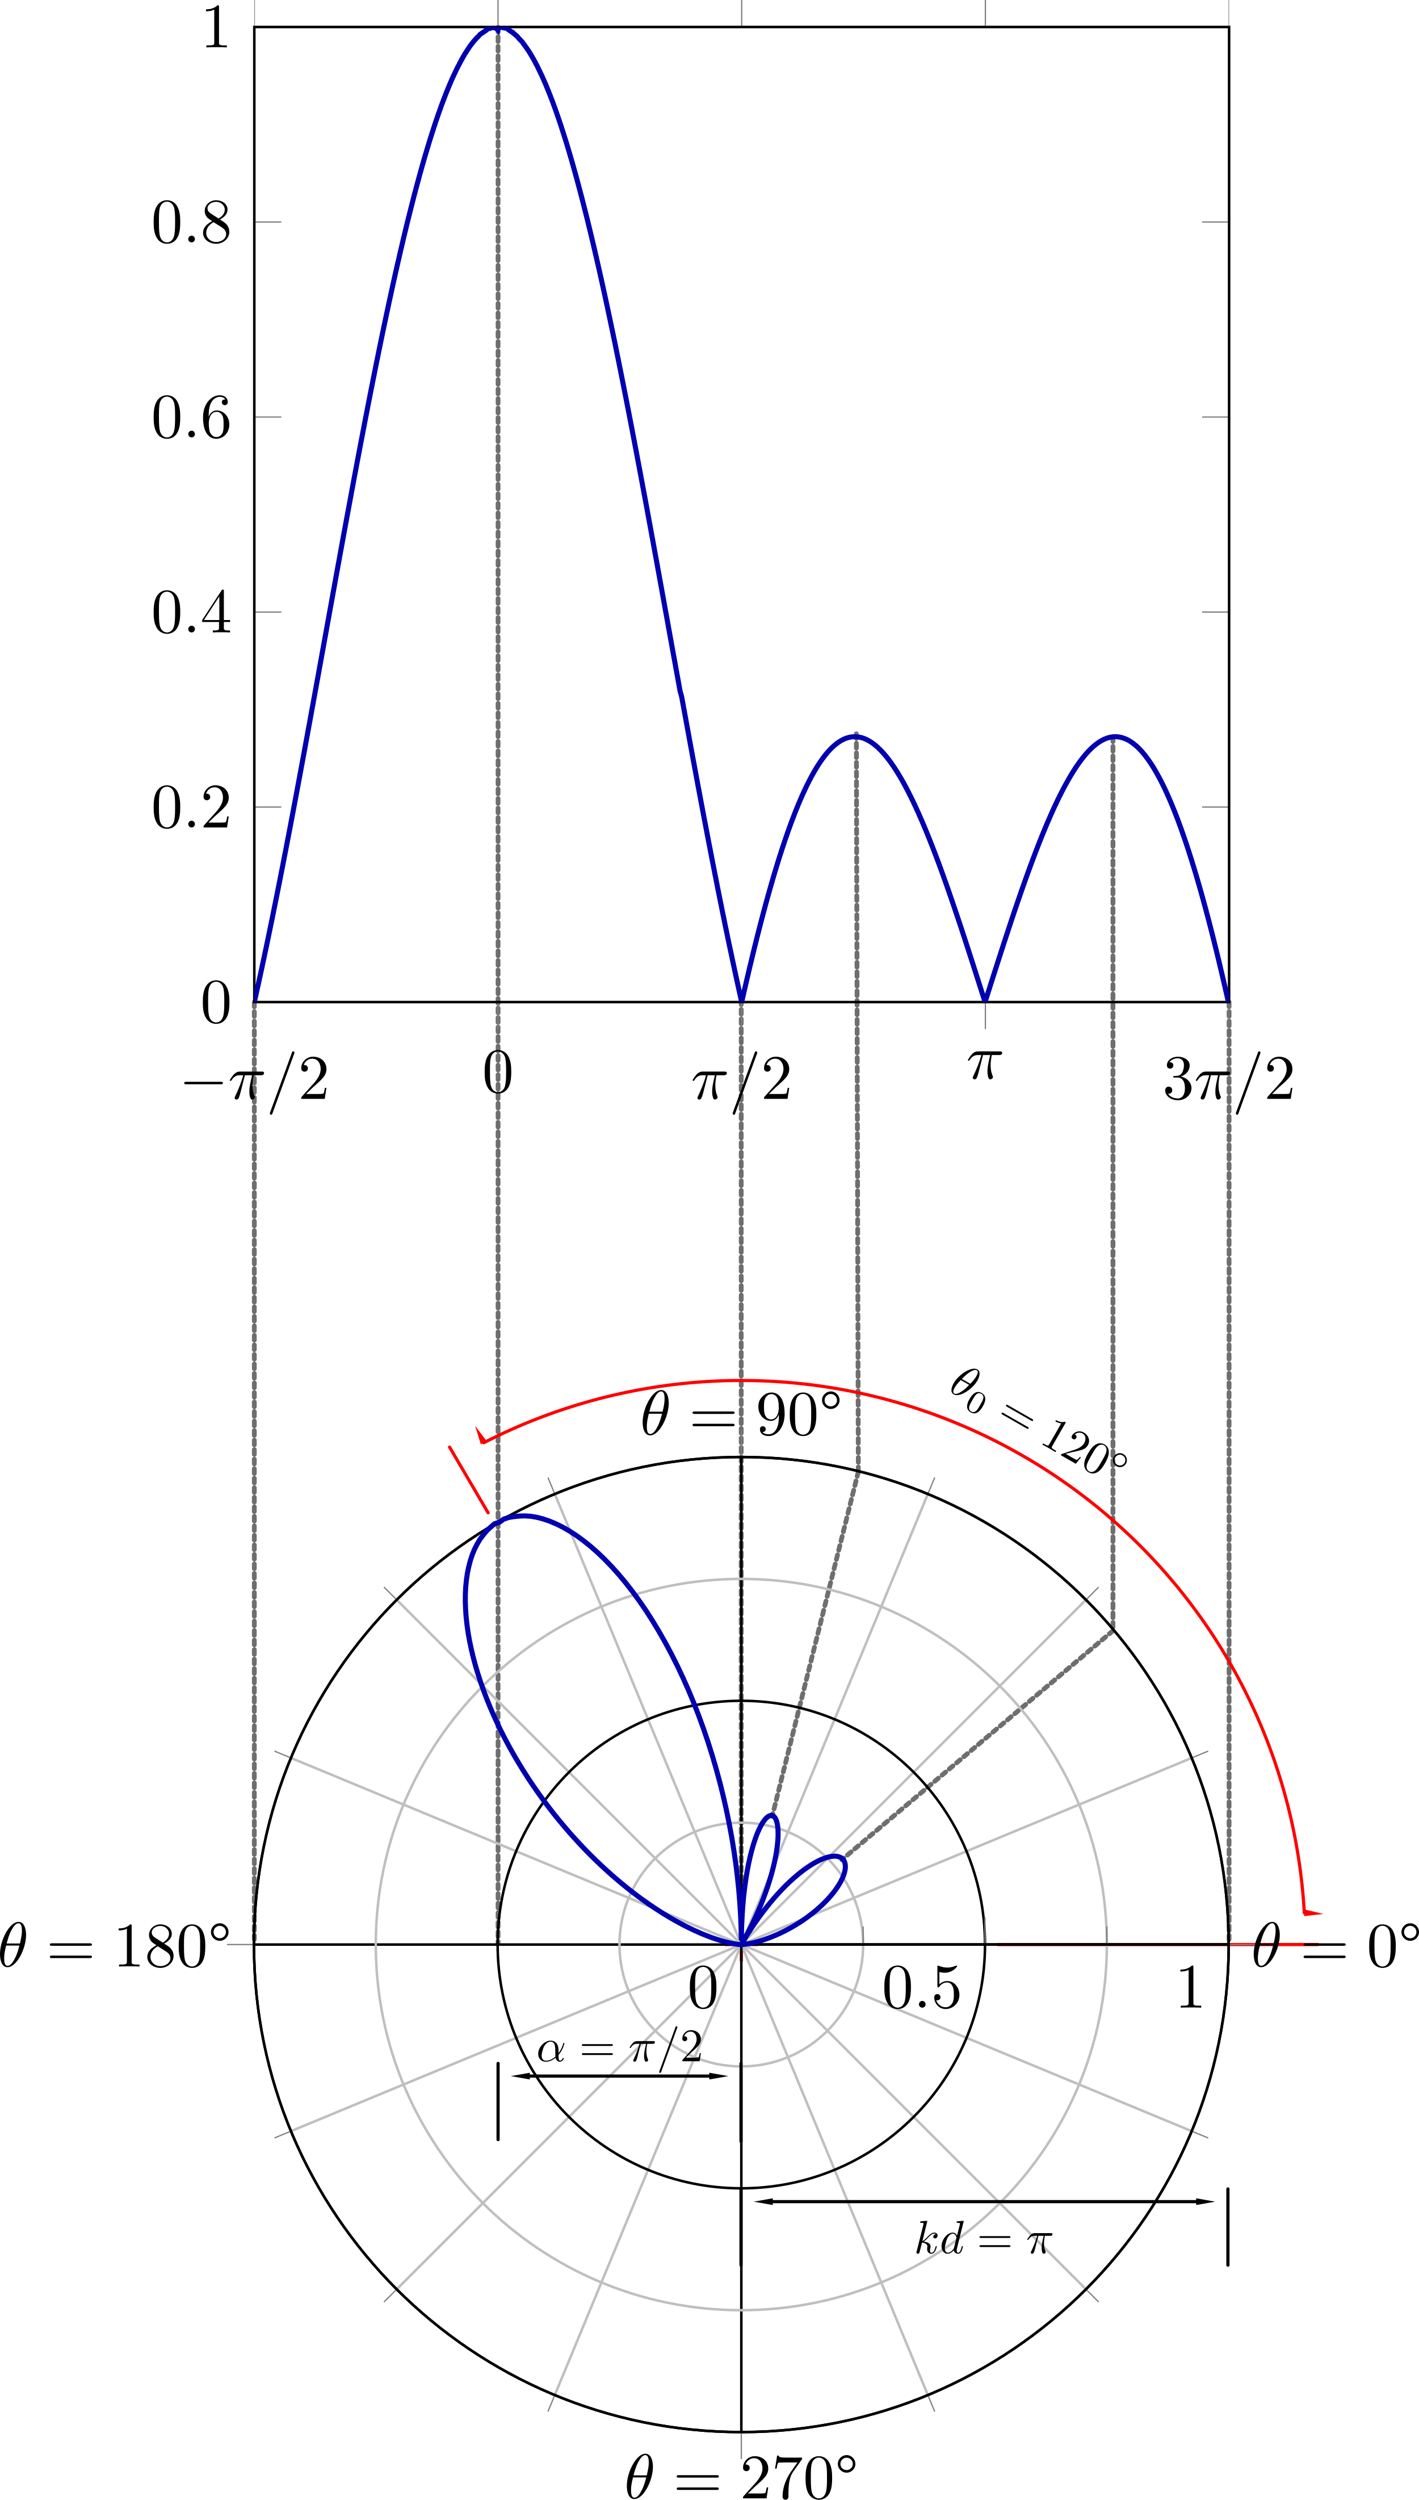 <?xml version="1.0" encoding="UTF-8" standalone="no"?>
<svg
   xmlns:ns7="http://www.iki.fi/pav/software/textext/"
   xmlns:dc="http://purl.org/dc/elements/1.1/"
   xmlns:cc="http://creativecommons.org/ns#"
   xmlns:rdf="http://www.w3.org/1999/02/22-rdf-syntax-ns#"
   xmlns:svg="http://www.w3.org/2000/svg"
   xmlns="http://www.w3.org/2000/svg"
   xmlns:xlink="http://www.w3.org/1999/xlink"
   xmlns:sodipodi="http://sodipodi.sourceforge.net/DTD/sodipodi-0.dtd"
   xmlns:inkscape="http://www.inkscape.org/namespaces/inkscape"
   width="223.598pt"
   height="393.761pt"
   viewBox="0 0 223.598 393.761"
   version="1.2"
   id="svg36060"
   sodipodi:docname="Linear_polar_N_4_d_half_alpha_90.svg"
   inkscape:version="1.0.2 (e86c8708, 2021-01-15)">
  <sodipodi:namedview
     pagecolor="#ffffff"
     bordercolor="#666666"
     borderopacity="1"
     objecttolerance="10"
     gridtolerance="10"
     guidetolerance="10"
     inkscape:pageopacity="0"
     inkscape:pageshadow="2"
     inkscape:window-width="640"
     inkscape:window-height="480"
     id="namedview36062"
     showgrid="false"
     inkscape:zoom="3.0772494"
     inkscape:cx="203.13696"
     inkscape:cy="396.62647"
     inkscape:current-layer="svg36060"
     inkscape:document-rotation="0"
     fit-margin-top="0"
     fit-margin-left="0"
     fit-margin-right="0"
     fit-margin-bottom="0" />
  <defs
     id="defs35815">
    <inkscape:path-effect
       effect="bspline"
       id="path-effect37783"
       is_visible="true"
       lpeversion="1"
       weight="33.333"
       steps="2"
       helper_size="0"
       apply_no_weight="true"
       apply_with_weight="true"
       only_selected="false" />
    <inkscape:path-effect
       effect="bspline"
       id="path-effect36907"
       is_visible="true"
       lpeversion="1"
       weight="33.333"
       steps="2"
       helper_size="0"
       apply_no_weight="true"
       apply_with_weight="true"
       only_selected="false" />
    <inkscape:path-effect
       effect="bspline"
       id="path-effect36903"
       is_visible="true"
       lpeversion="1"
       weight="33.333"
       steps="2"
       helper_size="0"
       apply_no_weight="true"
       apply_with_weight="true"
       only_selected="false" />
    <inkscape:path-effect
       effect="bspline"
       id="path-effect36899"
       is_visible="true"
       lpeversion="1"
       weight="33.333"
       steps="2"
       helper_size="0"
       apply_no_weight="true"
       apply_with_weight="true"
       only_selected="false" />
    <inkscape:path-effect
       effect="bspline"
       id="path-effect36895"
       is_visible="true"
       lpeversion="1"
       weight="33.333"
       steps="2"
       helper_size="0"
       apply_no_weight="true"
       apply_with_weight="true"
       only_selected="false" />
    <inkscape:path-effect
       effect="bspline"
       id="path-effect36891"
       is_visible="true"
       lpeversion="1"
       weight="33.333"
       steps="2"
       helper_size="0"
       apply_no_weight="true"
       apply_with_weight="true"
       only_selected="false" />
    <inkscape:path-effect
       effect="bspline"
       id="path-effect36887"
       is_visible="true"
       lpeversion="1"
       weight="33.333"
       steps="2"
       helper_size="0"
       apply_no_weight="true"
       apply_with_weight="true"
       only_selected="false" />
    <inkscape:path-effect
       effect="bspline"
       id="path-effect36883"
       is_visible="true"
       lpeversion="1"
       weight="33.333"
       steps="2"
       helper_size="0"
       apply_no_weight="true"
       apply_with_weight="true"
       only_selected="false" />
    <inkscape:path-effect
       effect="bspline"
       id="path-effect36879"
       is_visible="true"
       lpeversion="1"
       weight="33.333"
       steps="2"
       helper_size="0"
       apply_no_weight="true"
       apply_with_weight="true"
       only_selected="false" />
    <inkscape:path-effect
       effect="bspline"
       id="path-effect36875"
       is_visible="true"
       lpeversion="1"
       weight="33.333"
       steps="2"
       helper_size="0"
       apply_no_weight="true"
       apply_with_weight="true"
       only_selected="false" />
    <g
       id="g35804">
      <symbol
         overflow="visible"
         id="glyph0-0">
        <path
           style="stroke:none"
           d=""
           id="path35741" />
      </symbol>
      <symbol
         overflow="visible"
         id="glyph0-1">
        <path
           style="stroke:none"
           d="m 6.562,-2.297 c 0.172,0 0.359,0 0.359,-0.203 0,-0.188 -0.188,-0.188 -0.359,-0.188 H 1.172 c -0.172,0 -0.344,0 -0.344,0.188 0,0.203 0.172,0.203 0.344,0.203 z m 0,0"
           id="path35744" />
      </symbol>
      <symbol
         overflow="visible"
         id="glyph1-0">
        <path
           style="stroke:none"
           d=""
           id="path35747" />
      </symbol>
      <symbol
         overflow="visible"
         id="glyph1-1">
        <path
           style="stroke:none"
           d="m 2.641,-3.719 h 1.125 C 3.438,-2.25 3.344,-1.812 3.344,-1.141 c 0,0.141 0,0.406 0.078,0.75 0.109,0.438 0.219,0.5 0.359,0.5 0.203,0 0.422,-0.172 0.422,-0.375 0,-0.062 0,-0.078 -0.062,-0.219 -0.297,-0.719 -0.297,-1.375 -0.297,-1.656 0,-0.516 0.078,-1.062 0.188,-1.578 h 1.125 c 0.141,0 0.5,0 0.5,-0.344 0,-0.234 -0.219,-0.234 -0.406,-0.234 H 1.906 c -0.219,0 -0.594,0 -1.031,0.469 -0.344,0.391 -0.609,0.844 -0.609,0.891 0,0.016 0,0.109 0.125,0.109 0.078,0 0.094,-0.047 0.156,-0.125 C 1.031,-3.719 1.609,-3.719 1.812,-3.719 H 2.375 C 2.062,-2.516 1.531,-1.312 1.109,-0.406 1.031,-0.25 1.031,-0.234 1.031,-0.156 c 0,0.188 0.156,0.266 0.281,0.266 0.297,0 0.375,-0.281 0.5,-0.641 C 1.953,-1 1.953,-1.016 2.078,-1.516 Z m 0,0"
           id="path35750" />
      </symbol>
      <symbol
         overflow="visible"
         id="glyph1-2">
        <path
           style="stroke:none"
           d="m 4.375,-7.094 c 0.047,-0.141 0.047,-0.172 0.047,-0.188 0,-0.109 -0.078,-0.203 -0.188,-0.203 -0.078,0 -0.141,0.031 -0.172,0.094 l -3.469,9.5 C 0.547,2.25 0.547,2.281 0.547,2.297 0.547,2.406 0.641,2.5 0.75,2.5 0.875,2.5 0.906,2.422 0.969,2.25 Z m 0,0"
           id="path35753" />
      </symbol>
      <symbol
         overflow="visible"
         id="glyph1-3">
        <path
           style="stroke:none"
           d="m 1.906,-0.531 c 0,-0.281 -0.234,-0.531 -0.516,-0.531 -0.297,0 -0.531,0.25 -0.531,0.531 C 0.859,-0.234 1.094,0 1.391,0 1.672,0 1.906,-0.234 1.906,-0.531 Z m 0,0"
           id="path35756" />
      </symbol>
      <symbol
         overflow="visible"
         id="glyph1-4">
        <path
           style="stroke:none"
           d="m 4.531,-4.984 c 0,-0.656 -0.172,-2.047 -1.188,-2.047 -1.391,0 -2.922,2.812 -2.922,5.094 0,0.938 0.281,2.047 1.188,2.047 1.406,0 2.922,-2.859 2.922,-5.094 z M 1.469,-3.625 C 1.641,-4.25 1.844,-5.047 2.25,-5.766 2.516,-6.25 2.875,-6.812 3.328,-6.812 c 0.484,0 0.547,0.641 0.547,1.203 0,0.5 -0.078,1 -0.312,1.984 z m 2,0.328 C 3.359,-2.844 3.156,-2 2.766,-1.281 c -0.344,0.688 -0.719,1.172 -1.156,1.172 -0.328,0 -0.531,-0.297 -0.531,-1.219 0,-0.422 0.062,-1 0.312,-1.969 z m 0,0"
           id="path35759" />
      </symbol>
      <symbol
         overflow="visible"
         id="glyph2-0">
        <path
           style="stroke:none"
           d=""
           id="path35762" />
      </symbol>
      <symbol
         overflow="visible"
         id="glyph2-1">
        <path
           style="stroke:none"
           d="m 1.266,-0.766 1.062,-1.031 c 1.547,-1.375 2.141,-1.906 2.141,-2.906 0,-1.141 -0.891,-1.938 -2.109,-1.938 -1.125,0 -1.859,0.922 -1.859,1.812 0,0.547 0.5,0.547 0.531,0.547 0.172,0 0.516,-0.109 0.516,-0.531 0,-0.25 -0.188,-0.516 -0.531,-0.516 -0.078,0 -0.094,0 -0.125,0.016 0.219,-0.656 0.766,-1.016 1.344,-1.016 0.906,0 1.328,0.812 1.328,1.625 C 3.562,-3.906 3.078,-3.125 2.516,-2.5 l -1.906,2.125 C 0.5,-0.266 0.5,-0.234 0.5,0 H 4.203 L 4.469,-1.734 H 4.234 C 4.172,-1.438 4.109,-1 4,-0.844 3.938,-0.766 3.281,-0.766 3.062,-0.766 Z m 0,0"
           id="path35765" />
      </symbol>
      <symbol
         overflow="visible"
         id="glyph2-2">
        <path
           style="stroke:none"
           d="m 4.578,-3.188 c 0,-0.797 -0.047,-1.594 -0.391,-2.328 -0.453,-0.969 -1.281,-1.125 -1.688,-1.125 -0.609,0 -1.328,0.266 -1.75,1.188 -0.312,0.688 -0.359,1.469 -0.359,2.266 0,0.75 0.031,1.641 0.453,2.406 0.422,0.797 1.156,1 1.641,1 0.531,0 1.297,-0.203 1.734,-1.156 0.312,-0.688 0.359,-1.469 0.359,-2.25 z M 2.484,0 C 2.094,0 1.5,-0.25 1.328,-1.203 1.219,-1.797 1.219,-2.719 1.219,-3.312 c 0,-0.641 0,-1.297 0.078,-1.828 0.188,-1.188 0.938,-1.281 1.188,-1.281 0.328,0 0.984,0.188 1.172,1.172 0.109,0.562 0.109,1.312 0.109,1.938 0,0.75 0,1.422 -0.109,2.062 C 3.5,-0.297 2.938,0 2.484,0 Z m 0,0"
           id="path35768" />
      </symbol>
      <symbol
         overflow="visible"
         id="glyph2-3">
        <path
           style="stroke:none"
           d="m 2.891,-3.516 c 0.812,-0.266 1.391,-0.953 1.391,-1.75 0,-0.812 -0.875,-1.375 -1.828,-1.375 -1,0 -1.766,0.594 -1.766,1.359 0,0.328 0.219,0.516 0.516,0.516 0.297,0 0.5,-0.219 0.5,-0.516 0,-0.484 -0.469,-0.484 -0.609,-0.484 0.297,-0.5 0.953,-0.625 1.312,-0.625 0.422,0 0.969,0.219 0.969,1.109 0,0.125 -0.031,0.703 -0.281,1.141 C 2.797,-3.656 2.453,-3.625 2.203,-3.625 2.125,-3.609 1.891,-3.594 1.812,-3.594 c -0.078,0.016 -0.141,0.031 -0.141,0.125 0,0.109 0.062,0.109 0.234,0.109 h 0.438 c 0.812,0 1.188,0.672 1.188,1.656 0,1.359 -0.688,1.641 -1.125,1.641 -0.438,0 -1.188,-0.172 -1.531,-0.75 0.344,0.047 0.656,-0.172 0.656,-0.547 0,-0.359 -0.266,-0.562 -0.547,-0.562 -0.25,0 -0.562,0.141 -0.562,0.578 0,0.906 0.922,1.562 2.016,1.562 1.219,0 2.125,-0.906 2.125,-1.922 0,-0.812 -0.641,-1.594 -1.672,-1.812 z m 0,0"
           id="path35771" />
      </symbol>
      <symbol
         overflow="visible"
         id="glyph2-4">
        <path
           style="stroke:none"
           d="m 2.938,-1.641 v 0.859 c 0,0.359 -0.031,0.469 -0.766,0.469 H 1.969 V 0 C 2.375,-0.031 2.891,-0.031 3.312,-0.031 c 0.422,0 0.938,0 1.359,0.031 v -0.312 h -0.219 c -0.734,0 -0.75,-0.109 -0.75,-0.469 V -1.641 H 4.688 v -0.312 H 3.703 v -4.531 c 0,-0.203 0,-0.266 -0.172,-0.266 -0.078,0 -0.109,0 -0.188,0.125 l -3.062,4.672 v 0.312 z m 0.047,-0.312 H 0.562 l 2.422,-3.719 z m 0,0"
           id="path35774" />
      </symbol>
      <symbol
         overflow="visible"
         id="glyph2-5">
        <path
           style="stroke:none"
           d="m 1.312,-3.266 v -0.25 c 0,-2.516 1.234,-2.875 1.75,-2.875 0.234,0 0.656,0.062 0.875,0.406 -0.156,0 -0.547,0 -0.547,0.438 0,0.312 0.234,0.469 0.453,0.469 0.156,0 0.469,-0.094 0.469,-0.484 0,-0.594 -0.438,-1.078 -1.266,-1.078 -1.281,0 -2.625,1.281 -2.625,3.484 0,2.672 1.156,3.375 2.078,3.375 1.109,0 2.062,-0.938 2.062,-2.25 0,-1.266 -0.891,-2.219 -2,-2.219 -0.672,0 -1.047,0.5 -1.25,0.984 z M 2.5,-0.062 c -0.625,0 -0.922,-0.594 -0.984,-0.75 -0.188,-0.469 -0.188,-1.266 -0.188,-1.438 0,-0.781 0.328,-1.781 1.219,-1.781 0.172,0 0.625,0 0.938,0.625 0.172,0.359 0.172,0.875 0.172,1.359 0,0.484 0,0.984 -0.172,1.344 C 3.188,-0.109 2.734,-0.062 2.5,-0.062 Z m 0,0"
           id="path35777" />
      </symbol>
      <symbol
         overflow="visible"
         id="glyph2-6">
        <path
           style="stroke:none"
           d="m 1.625,-4.562 c -0.453,-0.297 -0.5,-0.625 -0.5,-0.797 0,-0.609 0.656,-1.031 1.359,-1.031 0.719,0 1.359,0.516 1.359,1.234 0,0.578 -0.391,1.047 -0.984,1.391 z m 1.453,0.953 C 3.797,-3.984 4.281,-4.5 4.281,-5.156 c 0,-0.922 -0.875,-1.484 -1.781,-1.484 -1,0 -1.812,0.734 -1.812,1.672 0,0.172 0.016,0.625 0.438,1.094 0.109,0.109 0.484,0.359 0.734,0.531 C 1.281,-3.047 0.422,-2.5 0.422,-1.5 c 0,1.047 1.016,1.719 2.062,1.719 1.125,0 2.078,-0.828 2.078,-1.891 0,-0.359 -0.109,-0.812 -0.5,-1.234 C 3.875,-3.109 3.719,-3.203 3.078,-3.609 Z m -1,0.422 1.234,0.781 c 0.281,0.188 0.75,0.484 0.75,1.094 0,0.734 -0.75,1.25 -1.562,1.25 -0.859,0 -1.578,-0.609 -1.578,-1.438 0,-0.578 0.312,-1.219 1.156,-1.688 z m 0,0"
           id="path35780" />
      </symbol>
      <symbol
         overflow="visible"
         id="glyph2-7">
        <path
           style="stroke:none"
           d="m 2.938,-6.375 c 0,-0.25 0,-0.266 -0.234,-0.266 C 2.078,-6 1.203,-6 0.891,-6 v 0.312 c 0.203,0 0.781,0 1.297,-0.266 v 5.172 c 0,0.359 -0.031,0.469 -0.922,0.469 h -0.312 V 0 c 0.344,-0.031 1.203,-0.031 1.609,-0.031 0.391,0 1.266,0 1.609,0.031 v -0.312 h -0.312 c -0.906,0 -0.922,-0.109 -0.922,-0.469 z m 0,0"
           id="path35783" />
      </symbol>
      <symbol
         overflow="visible"
         id="glyph2-8">
        <path
           style="stroke:none"
           d="m 6.844,-3.266 c 0.156,0 0.344,0 0.344,-0.188 C 7.188,-3.656 7,-3.656 6.859,-3.656 h -5.969 c -0.141,0 -0.328,0 -0.328,0.203 0,0.188 0.188,0.188 0.328,0.188 z m 0.016,1.938 c 0.141,0 0.328,0 0.328,-0.203 0,-0.188 -0.188,-0.188 -0.344,-0.188 H 0.891 c -0.141,0 -0.328,0 -0.328,0.188 0,0.203 0.188,0.203 0.328,0.203 z m 0,0"
           id="path35786" />
      </symbol>
      <symbol
         overflow="visible"
         id="glyph2-9">
        <path
           style="stroke:none"
           d="m 3.656,-3.172 v 0.328 c 0,2.328 -1.031,2.781 -1.609,2.781 -0.172,0 -0.719,-0.016 -0.984,-0.359 0.438,0 0.516,-0.281 0.516,-0.453 0,-0.312 -0.234,-0.453 -0.453,-0.453 -0.156,0 -0.453,0.078 -0.453,0.469 0,0.672 0.531,1.078 1.375,1.078 1.297,0 2.516,-1.359 2.516,-3.5 0,-2.688 -1.156,-3.359 -2.047,-3.359 -0.547,0 -1.031,0.188 -1.453,0.625 -0.422,0.453 -0.641,0.875 -0.641,1.625 0,1.234 0.875,2.219 1.984,2.219 0.609,0 1.016,-0.422 1.25,-1 z M 2.422,-2.406 c -0.156,0 -0.625,0 -0.922,-0.625 -0.188,-0.375 -0.188,-0.859 -0.188,-1.359 0,-0.531 0,-1 0.219,-1.375 0.266,-0.5 0.641,-0.625 0.984,-0.625 0.469,0 0.797,0.344 0.969,0.781 0.109,0.328 0.156,0.953 0.156,1.406 0,0.828 -0.344,1.797 -1.219,1.797 z m 0,0"
           id="path35789" />
      </symbol>
      <symbol
         overflow="visible"
         id="glyph2-10">
        <path
           style="stroke:none"
           d="m 4.75,-6.078 c 0.078,-0.109 0.078,-0.125 0.078,-0.344 H 2.406 c -1.203,0 -1.234,-0.125 -1.266,-0.312 h -0.25 L 0.562,-4.688 h 0.25 c 0.031,-0.156 0.109,-0.781 0.25,-0.906 0.062,-0.062 0.844,-0.062 0.969,-0.062 h 2.062 C 3.984,-5.5 3.203,-4.406 2.984,-4.078 2.078,-2.734 1.75,-1.344 1.75,-0.328 c 0,0.094 0,0.547 0.469,0.547 0.453,0 0.453,-0.453 0.453,-0.547 V -0.844 c 0,-0.547 0.031,-1.094 0.109,-1.625 0.047,-0.234 0.172,-1.094 0.625,-1.703 z m 0,0"
           id="path35792" />
      </symbol>
      <symbol
         overflow="visible"
         id="glyph2-11">
        <path
           style="stroke:none"
           d="m 4.469,-2 c 0,-1.188 -0.812,-2.188 -1.891,-2.188 -0.469,0 -0.906,0.156 -1.266,0.516 V -5.625 c 0.203,0.062 0.531,0.125 0.844,0.125 1.234,0 1.938,-0.906 1.938,-1.031 0,-0.062 -0.031,-0.109 -0.109,-0.109 0,0 -0.031,0 -0.078,0.031 C 3.703,-6.516 3.219,-6.312 2.547,-6.312 2.156,-6.312 1.688,-6.391 1.219,-6.594 1.141,-6.625 1.125,-6.625 1.109,-6.625 1,-6.625 1,-6.547 1,-6.391 V -3.438 c 0,0.172 0,0.25 0.141,0.25 0.078,0 0.094,-0.016 0.141,-0.078 C 1.391,-3.422 1.75,-3.969 2.562,-3.969 c 0.516,0 0.766,0.453 0.844,0.641 0.156,0.375 0.188,0.75 0.188,1.25 0,0.359 0,0.953 -0.25,1.375 C 3.109,-0.312 2.734,-0.062 2.281,-0.062 c -0.719,0 -1.297,-0.531 -1.469,-1.109 0.031,0 0.062,0.016 0.172,0.016 0.328,0 0.5,-0.25 0.5,-0.484 0,-0.25 -0.172,-0.5 -0.5,-0.5 C 0.844,-2.141 0.5,-2.062 0.5,-1.609 0.5,-0.75 1.188,0.219 2.297,0.219 3.453,0.219 4.469,-0.734 4.469,-2 Z m 0,0"
           id="path35795" />
      </symbol>
      <symbol
         overflow="visible"
         id="glyph3-0">
        <path
           style="stroke:none"
           d=""
           id="path35798" />
      </symbol>
      <symbol
         overflow="visible"
         id="glyph3-1">
        <path
           style="stroke:none"
           d="M 3.25,-5.422 C 3.25,-6.188 2.625,-6.812 1.875,-6.812 c -0.766,0 -1.391,0.625 -1.391,1.391 0,0.75 0.625,1.375 1.391,1.375 0.75,0 1.375,-0.625 1.375,-1.375 z m -0.406,0 c 0,0.531 -0.438,0.969 -0.969,0.969 -0.547,0 -0.984,-0.438 -0.984,-0.969 0,-0.547 0.438,-0.984 0.984,-0.984 0.531,0 0.969,0.438 0.969,0.984 z m 0,0"
           id="path35801" />
      </symbol>
    </g>
    <clipPath
       id="clip1">
      <path
         d="M 29.531,12 H 183.133 V 175 H 29.531 Z m 0,0"
         id="path35806" />
    </clipPath>
    <clipPath
       id="clip2">
      <path
         d="M 29,16.488 H 184 V 170.082 H 29 Z m 0,0"
         id="path35809" />
    </clipPath>
    <clipPath
       id="clip3">
      <path
         d="M 29.531,16.488 H 183.133 V 170.082 H 29.531 Z m 0,0"
         id="path35812" />
    </clipPath>
    <marker
       inkscape:stockid="DimmArrow_Start_n00001"
       orient="auto"
       refY="0"
       refX="0"
       id="DimmArrow_Start_n00001"
       style="overflow:visible">
      <path
         d="m 0,0 -5,0.882 v -1.763 z"
         style="fill:#000000;fill-rule:evenodd;stroke:none;stroke-width:1"
         transform="matrix(-2,0,0,-2,-10,0)"
         id="path37551" />
    </marker>
    <marker
       inkscape:stockid="DimmArrow_End_n00001"
       orient="auto"
       refY="0"
       refX="0"
       id="DimmArrow_End_n00001"
       style="overflow:visible">
      <path
         d="m 0,0 -5,0.882 v -1.763 z"
         style="fill:#000000;fill-rule:evenodd;stroke:none;stroke-width:1"
         transform="matrix(2,0,0,2,10,0)"
         id="path37554" />
    </marker>
    <marker
       inkscape:stockid="DimmArrow_Start_n00002"
       orient="auto"
       refY="0"
       refX="0"
       id="DimmArrow_Start_n00002"
       style="overflow:visible">
      <path
         d="m 0,0 -5,0.882 v -1.763 z"
         style="fill:#000000;fill-rule:evenodd;stroke:none;stroke-width:1"
         transform="matrix(-2,0,0,-2,-10,0)"
         id="path37850" />
    </marker>
    <marker
       inkscape:stockid="DimmArrow_End_n00002"
       orient="auto"
       refY="0"
       refX="0"
       id="DimmArrow_End_n00002"
       style="overflow:visible">
      <path
         d="m 0,0 -5,0.882 v -1.763 z"
         style="fill:#000000;fill-rule:evenodd;stroke:none;stroke-width:1"
         transform="matrix(2,0,0,2,10,0)"
         id="path37853" />
    </marker>
    <marker
       inkscape:stockid="DimmArrow_Start_n00003"
       orient="auto"
       refY="0"
       refX="0"
       id="DimmArrow_Start_n00003"
       style="overflow:visible">
      <path
         d="m 0,0 -5,0.882 v -1.763 z"
         style="fill:#000000;fill-rule:evenodd;stroke:none;stroke-width:1"
         transform="matrix(-2,0,0,-2,-10,0)"
         id="path43144" />
    </marker>
    <marker
       inkscape:stockid="DimmArrow_End_n00003"
       orient="auto"
       refY="0"
       refX="0"
       id="DimmArrow_End_n00003"
       style="overflow:visible">
      <path
         d="m 0,0 -5,0.882 v -1.763 z"
         style="fill:#000000;fill-rule:evenodd;stroke:none;stroke-width:1"
         transform="matrix(2,0,0,2,10,0)"
         id="path43147" />
    </marker>
    <marker
       inkscape:stockid="DimmArrow_Start_n00004"
       orient="auto"
       refY="0"
       refX="0"
       id="DimmArrow_Start_n00004"
       style="overflow:visible">
      <path
         d="m 0,0 -5,0.882 v -1.763 z"
         style="fill:#ff0000;fill-rule:evenodd;stroke:none;stroke-width:1"
         transform="matrix(-2,0,0,-2,-10,0)"
         id="path44331" />
    </marker>
    <marker
       inkscape:stockid="DimmArrow_End_n00004"
       orient="auto"
       refY="0"
       refX="0"
       id="DimmArrow_End_n00004"
       style="overflow:visible">
      <path
         d="m 0,0 -5,0.882 v -1.763 z"
         style="fill:#ff0000;fill-rule:evenodd;stroke:none;stroke-width:1"
         transform="matrix(2,0,0,2,10,0)"
         id="path44334" />
    </marker>
  </defs>
  <path
     style="fill:none;stroke:#6e6e6e;stroke-width:0.75;stroke-linecap:round;stroke-linejoin:miter;stroke-miterlimit:4;stroke-dasharray:0.75, 0.75;stroke-dashoffset:0;stroke-opacity:1"
     d="m 40.073,157.848 c 0,49.213 0,98.426 0,147.638"
     id="path36873"
     inkscape:path-effect="#path-effect36875"
     inkscape:original-d="m 40.07297,157.84765 c 7.5e-4,49.21338 7.5e-4,98.42601 0,147.63789" />
  <path
     style="fill:none;stroke:#6e6e6e;stroke-width:0.75;stroke-linecap:round;stroke-linejoin:miter;stroke-miterlimit:4;stroke-dasharray:0.75, 0.75;stroke-dashoffset:0;stroke-opacity:1"
     d="m 193.671,157.84 c 0,49.216 0,98.431 0,147.646"
     id="path36877"
     inkscape:path-effect="#path-effect36879"
     inkscape:original-d="m 193.67063,157.83987 c 7.5e-4,49.21597 7.5e-4,98.4312 0,147.64567" />
  <path
     style="fill:none;stroke:#6e6e6e;stroke-width:0.75;stroke-linecap:round;stroke-linejoin:miter;stroke-miterlimit:4;stroke-dasharray:0.75, 0.75;stroke-dashoffset:0;stroke-opacity:1"
     d="m 116.796,157.504 c 0,49.328 0,98.655 0,147.982"
     id="path36881"
     inkscape:path-effect="#path-effect36883"
     inkscape:original-d="m 116.79562,157.5039 c 7.5e-4,49.32796 7.5e-4,98.65518 0,147.98164" />
  <path
     style="fill:none;stroke:#6e6e6e;stroke-width:0.75;stroke-linecap:round;stroke-linejoin:miter;stroke-miterlimit:4;stroke-dasharray:0.75, 0.75;stroke-dashoffset:0;stroke-opacity:1"
     d="m 78.484,4.293 c 0,100.579 0,201.157 0,301.735"
     id="path36885"
     inkscape:path-effect="#path-effect36887"
     inkscape:original-d="m 78.483723,4.29302 c 7.5e-4,100.57899 7.5e-4,201.15722 0,301.73471" />
  <path
     style="fill:none;stroke:#6e6e6e;stroke-width:0.75;stroke-linecap:round;stroke-linejoin:miter;stroke-miterlimit:4;stroke-dasharray:0.75, 0.75;stroke-dashoffset:0;stroke-opacity:1"
     d="m 134.94,115.588 c 0,0 0.311,116.236 0.311,116.236"
     id="path36889"
     inkscape:path-effect="#path-effect36891"
     inkscape:original-d="m 134.94016,115.5876 0.31075,116.23597"
     sodipodi:nodetypes="cc" />
  <path
     style="fill:none;stroke:#6e6e6e;stroke-width:0.75;stroke-linecap:round;stroke-linejoin:miter;stroke-miterlimit:4;stroke-dasharray:0.75, 0.75;stroke-dashoffset:0;stroke-opacity:1"
     d="m 175.374,116.07 c 0,46.935 0,93.87 0,140.803"
     id="path36893"
     inkscape:path-effect="#path-effect36895"
     inkscape:original-d="m 175.37375,116.0703 c 7.5e-4,46.93518 7.5e-4,93.86963 0,140.80332"
     sodipodi:nodetypes="cc" />
  <path
     style="fill:none;stroke:#6e6e6e;stroke-width:0.75;stroke-linecap:round;stroke-linejoin:miter;stroke-miterlimit:4;stroke-dasharray:0.75, 0.75;stroke-dashoffset:0;stroke-opacity:1"
     d="m 135.251,231.824 c -4.524,18.091 -9.048,36.181 -13.571,54.271"
     id="path36897"
     inkscape:path-effect="#path-effect36899"
     inkscape:original-d="m 135.25091,231.82357 c -4.52296,18.09111 -9.04667,36.18147 -13.57113,54.27108"
     sodipodi:nodetypes="cc" />
  <g
     id="g36871"
     transform="translate(10.542,-12.234)">
    <g
       clip-path="url(#clip1)"
       clip-rule="nonzero"
       id="g35819">
      <path
         style="fill:none;stroke:#7f7f7f;stroke-width:0.199;stroke-linecap:butt;stroke-linejoin:miter;stroke-miterlimit:10;stroke-opacity:1"
         d="M -7.5e-4,-4.253 V 9.6875e-4 M 38.402,-4.253 V 9.6875e-4 M 76.8,-4.253 V 9.6875e-4 M 115.198,-4.253 V 9.6875e-4 M 153.601,-4.253 V 9.6875e-4 M -7.5e-4,157.849 v -4.254 m 38.402,4.254 v -4.254 m 38.398,4.254 v -4.254 m 38.398,4.254 v -4.254 m 38.402,4.254 v -4.254"
         transform="matrix(1,0,0,-1,29.532,170.083)"
         id="path35817" />
    </g>
    <g
       clip-path="url(#clip2)"
       clip-rule="nonzero"
       id="g35823">
      <path
         style="fill:none;stroke:#7f7f7f;stroke-width:0.199;stroke-linecap:butt;stroke-linejoin:miter;stroke-miterlimit:10;stroke-opacity:1"
         d="M -7.5e-4,9.6875e-4 H 4.253 M -7.5e-4,30.72 H 4.253 M -7.5e-4,61.438 H 4.253 M -7.5e-4,92.157 H 4.253 M -7.5e-4,122.876 H 4.253 M -7.5e-4,153.595 H 4.253 M 153.601,9.6875e-4 h -4.254 m 4.254,30.719 h -4.254 m 4.254,30.719 h -4.254 m 4.254,30.719 h -4.254 m 4.254,30.719 h -4.254 m 4.254,30.719 h -4.254"
         transform="matrix(1,0,0,-1,29.532,170.083)"
         id="path35821" />
    </g>
    <path
       style="fill:none;stroke:#000000;stroke-width:0.399;stroke-linecap:butt;stroke-linejoin:miter;stroke-miterlimit:10;stroke-opacity:1"
       d="M 29.531,170.082 V 16.488 h 153.602 v 153.594 z m 0,0"
       id="path35825" />
    <g
       style="fill:#000000;fill-opacity:1"
       id="g35829">
      <use
         xlink:href="#glyph0-1"
         x="17.658"
         y="185.327"
         id="use35827"
         width="100%"
         height="100%" />
    </g>
    <g
       style="fill:#000000;fill-opacity:1"
       id="g35833">
      <use
         xlink:href="#glyph1-1"
         x="25.407"
         y="185.327"
         id="use35831"
         width="100%"
         height="100%" />
    </g>
    <g
       style="fill:#000000;fill-opacity:1"
       id="g35837">
      <use
         xlink:href="#glyph1-2"
         x="31.434"
         y="185.327"
         id="use35835"
         width="100%"
         height="100%" />
    </g>
    <g
       style="fill:#000000;fill-opacity:1"
       id="g35841">
      <use
         xlink:href="#glyph2-1"
         x="36.425"
         y="185.327"
         id="use35839"
         width="100%"
         height="100%" />
    </g>
    <g
       style="fill:#000000;fill-opacity:1"
       id="g35845">
      <use
         xlink:href="#glyph2-2"
         x="65.441"
         y="184.276"
         id="use35843"
         width="100%"
         height="100%" />
    </g>
    <g
       style="fill:#000000;fill-opacity:1"
       id="g35849">
      <use
         xlink:href="#glyph1-1"
         x="98.332"
         y="185.327"
         id="use35847"
         width="100%"
         height="100%" />
    </g>
    <g
       style="fill:#000000;fill-opacity:1"
       id="g35853">
      <use
         xlink:href="#glyph1-2"
         x="104.359"
         y="185.327"
         id="use35851"
         width="100%"
         height="100%" />
    </g>
    <g
       style="fill:#000000;fill-opacity:1"
       id="g35857">
      <use
         xlink:href="#glyph2-1"
         x="109.35"
         y="185.327"
         id="use35855"
         width="100%"
         height="100%" />
    </g>
    <g
       style="fill:#000000;fill-opacity:1"
       id="g35861">
      <use
         xlink:href="#glyph1-1"
         x="141.714"
         y="182.145"
         id="use35859"
         width="100%"
         height="100%" />
    </g>
    <g
       style="fill:#000000;fill-opacity:1"
       id="g35865">
      <use
         xlink:href="#glyph2-3"
         x="172.642"
         y="185.327"
         id="use35863"
         width="100%"
         height="100%" />
    </g>
    <g
       style="fill:#000000;fill-opacity:1"
       id="g35869">
      <use
         xlink:href="#glyph1-1"
         x="177.624"
         y="185.327"
         id="use35867"
         width="100%"
         height="100%" />
    </g>
    <g
       style="fill:#000000;fill-opacity:1"
       id="g35873">
      <use
         xlink:href="#glyph1-2"
         x="183.651"
         y="185.327"
         id="use35871"
         width="100%"
         height="100%" />
    </g>
    <g
       style="fill:#000000;fill-opacity:1"
       id="g35877">
      <use
         xlink:href="#glyph2-1"
         x="188.641"
         y="185.327"
         id="use35875"
         width="100%"
         height="100%" />
    </g>
    <g
       style="fill:#000000;fill-opacity:1"
       id="g35881">
      <use
         xlink:href="#glyph2-2"
         x="21.031"
         y="173.293"
         id="use35879"
         width="100%"
         height="100%" />
    </g>
    <g
       style="fill:#000000;fill-opacity:1"
       id="g35885">
      <use
         xlink:href="#glyph2-2"
         x="13.282"
         y="142.574"
         id="use35883"
         width="100%"
         height="100%" />
    </g>
    <g
       style="fill:#000000;fill-opacity:1"
       id="g35889">
      <use
         xlink:href="#glyph1-3"
         x="18.264"
         y="142.574"
         id="use35887"
         width="100%"
         height="100%" />
    </g>
    <g
       style="fill:#000000;fill-opacity:1"
       id="g35893">
      <use
         xlink:href="#glyph2-1"
         x="21.031"
         y="142.574"
         id="use35891"
         width="100%"
         height="100%" />
    </g>
    <g
       style="fill:#000000;fill-opacity:1"
       id="g35897">
      <use
         xlink:href="#glyph2-2"
         x="13.282"
         y="111.855"
         id="use35895"
         width="100%"
         height="100%" />
    </g>
    <g
       style="fill:#000000;fill-opacity:1"
       id="g35901">
      <use
         xlink:href="#glyph1-3"
         x="18.264"
         y="111.855"
         id="use35899"
         width="100%"
         height="100%" />
    </g>
    <g
       style="fill:#000000;fill-opacity:1"
       id="g35905">
      <use
         xlink:href="#glyph2-4"
         x="21.031"
         y="111.855"
         id="use35903"
         width="100%"
         height="100%" />
    </g>
    <g
       style="fill:#000000;fill-opacity:1"
       id="g35909">
      <use
         xlink:href="#glyph2-2"
         x="13.282"
         y="81.136"
         id="use35907"
         width="100%"
         height="100%" />
    </g>
    <g
       style="fill:#000000;fill-opacity:1"
       id="g35913">
      <use
         xlink:href="#glyph1-3"
         x="18.264"
         y="81.136"
         id="use35911"
         width="100%"
         height="100%" />
    </g>
    <g
       style="fill:#000000;fill-opacity:1"
       id="g35917">
      <use
         xlink:href="#glyph2-5"
         x="21.031"
         y="81.136"
         id="use35915"
         width="100%"
         height="100%" />
    </g>
    <g
       style="fill:#000000;fill-opacity:1"
       id="g35921">
      <use
         xlink:href="#glyph2-2"
         x="13.282"
         y="50.417"
         id="use35919"
         width="100%"
         height="100%" />
    </g>
    <g
       style="fill:#000000;fill-opacity:1"
       id="g35925">
      <use
         xlink:href="#glyph1-3"
         x="18.264"
         y="50.417"
         id="use35923"
         width="100%"
         height="100%" />
    </g>
    <g
       style="fill:#000000;fill-opacity:1"
       id="g35929">
      <use
         xlink:href="#glyph2-6"
         x="21.031"
         y="50.417"
         id="use35927"
         width="100%"
         height="100%" />
    </g>
    <g
       style="fill:#000000;fill-opacity:1"
       id="g35933">
      <use
         xlink:href="#glyph2-7"
         x="21.031"
         y="19.699"
         id="use35931"
         width="100%"
         height="100%" />
    </g>
    <g
       clip-path="url(#clip3)"
       clip-rule="nonzero"
       id="g35937">
      <path
         style="fill:none;stroke:#0000b0;stroke-width:0.797;stroke-linecap:butt;stroke-linejoin:miter;stroke-miterlimit:10;stroke-opacity:1"
         d="M -7.5e-4,9.6875e-4 0.155,0.685 l 0.305,1.383 0.156,0.699 0.305,1.406 0.156,0.711 0.152,0.715 0.152,0.719 0.156,0.719 0.152,0.727 0.156,0.73 0.152,0.73 0.152,0.738 0.156,0.742 0.152,0.742 0.152,0.746 0.156,0.75 0.152,0.754 0.152,0.758 0.156,0.762 0.305,1.531 0.156,0.77 0.152,0.773 0.156,0.777 0.152,0.777 0.152,0.785 0.156,0.781 0.305,1.578 0.156,0.793 0.305,1.594 0.156,0.801 0.152,0.805 0.156,0.805 0.152,0.805 0.152,0.812 0.156,0.812 0.152,0.812 0.152,0.816 0.156,0.82 0.152,0.816 0.152,0.824 0.156,0.824 0.152,0.824 0.152,0.828 0.156,0.828 0.152,0.828 0.156,0.836 0.152,0.832 0.152,0.836 0.156,0.836 0.305,1.672 0.156,0.84 0.152,0.844 0.152,0.84 0.156,0.844 0.152,0.84 0.156,0.844 0.305,1.695 0.156,0.844 0.152,0.844 0.152,0.848 0.156,0.852 0.305,1.695 0.156,0.848 0.152,0.848 0.156,0.848 0.152,0.848 0.152,0.852 0.156,0.848 0.305,1.695 0.156,0.848 0.305,1.695 0.156,0.844 0.152,0.848 0.152,0.844 0.156,0.844 0.152,0.848 0.156,0.84 0.152,0.844 0.152,0.836 0.156,0.844 0.152,0.84 0.152,0.836 0.156,0.84 0.305,1.664 0.156,0.836 0.152,0.832 0.156,0.828 0.152,0.824 0.152,0.828 0.156,0.824 0.152,0.824 0.152,0.82 0.156,0.816 0.152,0.816 0.152,0.812 0.156,0.816 0.305,1.617 0.156,0.805 0.152,0.801 0.156,0.801 0.152,0.797 0.152,0.801 0.156,0.793 0.152,0.785 0.152,0.789 0.156,0.789 0.152,0.781 0.152,0.777 0.156,0.773 0.152,0.773 0.156,0.77 0.152,0.766 0.152,0.773 0.156,0.754 0.152,0.75 0.152,0.754 0.156,0.754 0.152,0.746 0.152,0.742 0.156,0.738 0.152,0.734 0.156,0.727 0.152,0.727 0.152,0.73 0.156,0.711 0.152,0.719 0.152,0.707 0.156,0.707 0.152,0.707 0.152,0.699 0.156,0.691 0.152,0.691 0.152,0.688 0.156,0.676 0.152,0.688 0.156,0.664 0.152,0.66 0.152,0.668 0.156,0.66 0.152,0.648 0.152,0.652 0.156,0.648 0.152,0.633 0.152,0.629 0.156,0.641 0.152,0.617 0.156,0.621 0.152,0.605 0.152,0.609 0.156,0.605 0.305,1.195 0.156,0.582 0.152,0.578 0.152,0.57 0.156,0.574 0.152,0.562 0.152,0.555 0.156,0.555 0.152,0.555 0.156,0.535 0.152,0.527 0.152,0.543 0.156,0.516 0.152,0.52 0.152,0.504 0.156,0.512 0.152,0.5 0.152,0.48 0.156,0.488 0.152,0.48 0.156,0.477 0.152,0.465 0.152,0.473 0.156,0.445 0.152,0.453 0.152,0.438 0.156,0.441 0.152,0.418 0.152,0.438 0.156,0.414 0.305,0.805 0.156,0.398 0.152,0.398 0.156,0.383 0.152,0.371 0.152,0.375 0.156,0.348 0.152,0.371 0.152,0.344 0.156,0.34 0.305,0.641 0.156,0.336 0.152,0.32 0.156,0.305 0.152,0.277 0.152,0.301 0.156,0.297 0.152,0.27 0.152,0.289 0.156,0.258 0.152,0.27 0.152,0.223 0.156,0.25 0.152,0.234 0.156,0.238 0.152,0.219 0.152,0.223 0.156,0.191 0.152,0.203 0.152,0.195 0.156,0.188 0.152,0.152 0.152,0.188 0.156,0.141 0.152,0.152 0.152,0.176 0.156,0.156 0.152,0.102 0.156,0.109 0.152,0.09 0.152,0.098 0.156,0.137 0.152,0.074 0.152,0.188 0.156,0.055 0.152,0.082 0.152,-0.023 0.156,0.109 0.152,0.066 0.156,-0.059 0.152,-0.027 0.152,0.086 0.156,-0.023 0.152,-0.258 0.152,-0.172 0.156,0.594 0.152,-0.098 0.152,-0.039 0.156,0.012 0.152,-0.09 0.152,-0.019 0.156,-0.016 0.152,0.023 0.156,-0.086 0.152,-0.125 0.152,-0.098 0.156,-0.129 0.152,-0.086 0.152,-0.117 0.156,-0.051 0.152,-0.188 0.152,-0.094 0.156,-0.145 0.152,-0.129 0.156,-0.145 0.152,-0.188 0.152,-0.172 0.156,-0.156 0.152,-0.164 0.152,-0.152 0.156,-0.242 0.152,-0.199 0.152,-0.215 0.156,-0.207 0.152,-0.223 0.156,-0.223 0.152,-0.234 0.152,-0.246 0.156,-0.258 0.152,-0.27 0.152,-0.258 0.156,-0.27 0.152,-0.285 0.152,-0.305 0.156,-0.266 0.152,-0.324 0.152,-0.312 0.156,-0.312 0.152,-0.336 0.156,-0.309 0.305,-0.688 0.156,-0.352 0.152,-0.355 0.152,-0.371 0.156,-0.379 0.152,-0.375 0.152,-0.383 0.156,-0.395 0.152,-0.398 0.156,-0.402 0.152,-0.414 0.152,-0.426 0.156,-0.418 0.305,-0.883 0.156,-0.445 0.152,-0.445 0.152,-0.465 0.156,-0.453 0.152,-0.488 0.152,-0.469 0.156,-0.492 0.152,-0.477 0.156,-0.5 0.152,-0.492 0.152,-0.512 0.156,-0.52 0.152,-0.512 0.152,-0.523 0.156,-0.527 0.152,-0.551 0.152,-0.543 0.156,-0.547 0.152,-0.551 0.156,-0.57 0.152,-0.566 0.152,-0.57 0.156,-0.582 0.305,-1.164 0.156,-0.602 0.152,-0.598 0.152,-0.602 0.156,-0.609 0.152,-0.613 0.156,-0.625 0.152,-0.629 0.152,-0.625 0.156,-0.641 0.305,-1.281 0.156,-0.656 0.305,-1.312 0.156,-0.664 0.305,-1.344 0.156,-0.676 0.152,-0.688 0.156,-0.695 0.152,-0.684 0.152,-0.695 0.156,-0.699 0.152,-0.711 0.152,-0.707 0.156,-0.707 0.152,-0.727 0.152,-0.719 0.156,-0.715 0.152,-0.742 0.156,-0.734 0.305,-1.469 0.156,-0.742 0.152,-0.754 0.152,-0.746 0.156,-0.754 0.152,-0.762 0.152,-0.758 0.156,-0.766 0.152,-0.773 0.152,-0.77 0.156,-0.773 0.152,-0.777 0.156,-0.785 0.152,-0.781 0.152,-0.785 0.156,-0.785 0.305,-1.586 0.156,-0.797 0.152,-0.801 0.152,-0.805 0.156,-0.801 0.152,-0.805 0.156,-0.812 0.152,-0.809 0.152,-0.812 0.156,-0.82 0.152,-0.812 0.152,-0.82 0.156,-0.824 0.305,-1.648 0.156,-0.824 0.152,-0.828 0.156,-0.832 0.152,-0.828 0.152,-0.836 0.156,-0.836 0.152,-0.832 0.152,-0.84 0.156,-0.836 0.152,-0.844 0.152,-0.84 0.156,-0.84 0.152,-0.84 0.152,-0.848 0.156,-0.84 0.152,-0.848 0.156,-0.844 0.152,-0.848 0.152,-0.844 0.156,-0.848 0.152,-0.852 0.152,-0.848 0.156,-0.844 0.152,-0.848 0.152,-0.852 0.156,-0.844 0.152,-0.855 0.156,-0.848 0.305,-1.695 0.156,-0.848 0.305,-1.695 0.156,-0.848 0.152,-0.844 0.152,-0.848 0.156,-0.844 L 67.343,48.083 l 0.152,-0.844 0.156,-0.84 0.152,-0.844 0.156,-0.84 0.305,-1.68 0.156,-0.84 0.152,-0.836 0.152,-0.832 0.156,-0.836 0.305,-1.664 0.156,-0.828 0.152,-0.828 0.156,-0.828 0.152,-0.824 0.152,-0.82 0.156,-0.824 0.305,-1.633 0.156,-0.816 0.305,-1.625 0.156,-0.809 0.152,-0.805 0.156,-0.805 0.305,-1.602 0.156,-0.797 0.305,-1.586 0.156,-0.789 0.305,-1.57 0.156,-0.777 0.152,-0.781 0.152,-0.773 0.156,-0.77 0.152,-0.77 0.156,-0.766 0.305,-1.523 0.156,-0.754 0.152,-0.754 0.152,-0.75 0.156,-0.742 0.305,-1.484 0.156,-0.734 L 75.031,8.13 75.187,7.403 75.491,5.958 l 0.156,-0.715 0.152,-0.711 0.152,-0.707 0.156,-0.707 0.152,-0.699 0.152,-0.695 0.156,-0.691 0.152,-0.688 0.152,-0.008 0.156,0.68 0.152,0.672 0.156,0.672 0.305,1.328 0.156,0.652 0.152,0.652 0.152,0.648 0.156,0.641 0.152,0.641 0.152,0.633 0.156,0.629 0.152,0.621 0.156,0.621 0.152,0.613 0.152,0.605 0.156,0.605 0.152,0.598 0.152,0.594 0.156,0.59 0.152,0.582 0.152,0.578 0.156,0.574 0.152,0.566 0.152,0.562 0.156,0.559 0.152,0.551 0.156,0.543 0.152,0.543 0.152,0.535 0.156,0.527 0.152,0.523 0.152,0.52 0.156,0.512 0.152,0.508 0.152,0.5 0.156,0.5 0.152,0.484 0.156,0.488 0.152,0.477 0.152,0.473 0.156,0.469 0.152,0.461 0.152,0.453 0.156,0.449 0.152,0.441 0.152,0.438 0.156,0.434 0.152,0.422 0.152,0.418 0.156,0.418 0.152,0.406 0.156,0.398 0.152,0.395 0.152,0.391 0.156,0.383 0.152,0.375 0.152,0.371 0.156,0.363 0.152,0.355 0.152,0.352 0.156,0.348 0.152,0.336 0.156,0.332 0.152,0.328 0.152,0.32 0.461,0.922 0.156,0.293 0.152,0.285 0.152,0.281 0.156,0.277 0.152,0.27 0.156,0.262 0.152,0.258 0.152,0.246 0.156,0.246 0.152,0.234 0.152,0.23 0.156,0.223 0.152,0.219 0.152,0.211 0.156,0.203 0.152,0.199 0.152,0.191 0.156,0.184 0.152,0.18 0.156,0.172 0.152,0.164 0.152,0.16 0.156,0.152 0.152,0.145 0.152,0.141 0.156,0.133 0.152,0.129 0.152,0.121 0.156,0.113 0.152,0.109 0.156,0.098 0.152,0.098 0.152,0.09 0.156,0.078 0.152,0.078 0.152,0.07 0.156,0.062 0.152,0.055 0.152,0.051 0.156,0.047 0.152,0.035 0.152,0.031 0.156,0.027 0.152,0.016 0.156,0.012 0.152,0.008 h 0.152 l 0.156,-0.004 0.305,-0.031 0.156,-0.023 0.152,-0.031 0.152,-0.039 0.156,-0.039 0.152,-0.051 0.156,-0.055 0.152,-0.062 0.152,-0.066 0.156,-0.074 0.152,-0.078 0.152,-0.082 0.156,-0.09 0.152,-0.098 0.152,-0.102 0.156,-0.109 0.152,-0.113 0.152,-0.121 0.156,-0.125 0.152,-0.129 0.156,-0.137 0.152,-0.145 0.152,-0.148 0.156,-0.152 0.152,-0.16 0.152,-0.164 0.156,-0.168 0.152,-0.176 0.152,-0.18 0.156,-0.188 0.152,-0.191 0.156,-0.199 0.152,-0.199 0.152,-0.207 0.156,-0.215 0.152,-0.219 0.152,-0.223 0.156,-0.227 0.152,-0.234 0.152,-0.238 0.156,-0.242 0.152,-0.25 0.156,-0.25 0.152,-0.258 0.152,-0.262 0.156,-0.27 0.152,-0.27 0.152,-0.277 0.156,-0.281 0.152,-0.285 0.152,-0.293 0.156,-0.293 0.152,-0.301 0.152,-0.305 0.156,-0.309 0.152,-0.312 0.156,-0.316 0.152,-0.32 0.152,-0.324 0.156,-0.332 0.152,-0.332 0.152,-0.336 0.156,-0.34 0.152,-0.348 0.152,-0.352 0.156,-0.352 0.152,-0.355 0.156,-0.359 0.305,-0.734 0.156,-0.371 0.152,-0.375 0.152,-0.379 0.156,-0.383 0.152,-0.387 0.152,-0.391 0.156,-0.387 0.305,-0.797 0.156,-0.398 0.152,-0.406 0.156,-0.41 0.305,-0.82 0.156,-0.418 0.152,-0.418 0.152,-0.422 0.156,-0.426 0.152,-0.426 0.152,-0.43 0.156,-0.434 0.152,-0.434 0.156,-0.438 0.152,-0.438 0.152,-0.441 0.156,-0.445 0.152,-0.445 0.152,-0.449 0.156,-0.449 0.305,-0.906 0.156,-0.457 0.305,-0.914 0.156,-0.461 0.152,-0.461 0.156,-0.465 0.152,-0.469 0.152,-0.465 0.156,-0.469 0.152,-0.469 0.152,-0.473 0.156,-0.473 0.305,-0.945 0.156,-0.477 0.152,-0.477 0.156,-0.477 0.152,-0.477 0.152,-0.48 0.156,-0.48 0.152,-0.477 0.152,-0.484 0.156,-0.48 0.305,-0.961 0.156,-0.484 0.152,-0.48 0.156,-0.484 0.152,-0.48 0.152,-0.484 0.156,0.23 0.152,0.484 0.152,0.48 0.156,0.484 0.152,0.48 0.152,0.484 0.156,0.48 0.305,0.961 0.156,0.484 0.152,0.477 0.156,0.48 0.152,0.477 0.152,0.48 0.156,0.477 0.152,0.473 0.152,0.477 0.156,0.473 0.305,0.945 0.156,0.473 0.152,0.469 0.156,0.465 0.152,0.469 0.152,0.465 0.156,0.461 0.152,0.465 0.152,0.457 0.156,0.461 0.152,0.457 0.152,0.453 0.156,0.453 0.305,0.898 0.156,0.449 0.152,0.445 0.156,0.441 0.152,0.441 0.152,0.438 0.156,0.434 0.305,0.867 0.156,0.426 0.305,0.852 0.156,0.422 0.152,0.414 0.156,0.414 0.152,0.414 0.152,0.41 0.156,0.406 0.305,0.805 0.156,0.395 0.152,0.391 0.152,0.395 0.156,0.387 0.152,0.383 0.152,0.379 0.156,0.379 0.152,0.371 0.156,0.371 0.152,0.367 0.152,0.363 0.156,0.359 0.305,0.703 0.156,0.348 0.152,0.344 0.152,0.34 0.156,0.34 0.152,0.328 0.156,0.328 0.152,0.324 0.152,0.32 0.156,0.312 0.305,0.617 0.156,0.301 0.152,0.297 0.152,0.293 0.156,0.289 0.152,0.281 0.156,0.277 0.152,0.277 0.152,0.27 0.156,0.266 0.152,0.262 0.152,0.254 0.156,0.25 0.152,0.246 0.152,0.242 0.156,0.234 0.152,0.23 0.152,0.227 0.156,0.219 0.152,0.215 0.156,0.211 0.152,0.207 0.152,0.199 0.156,0.191 0.152,0.191 0.152,0.184 0.156,0.18 0.152,0.172 0.152,0.168 0.156,0.16 0.152,0.156 0.156,0.152 0.152,0.145 0.152,0.137 0.156,0.137 0.152,0.129 0.152,0.121 0.156,0.117 0.152,0.109 0.152,0.105 0.156,0.102 0.152,0.094 0.152,0.086 0.156,0.086 0.152,0.074 0.156,0.066 0.152,0.066 0.152,0.059 0.156,0.051 0.152,0.047 0.152,0.039 0.156,0.035 0.152,0.027 0.152,0.023 0.156,0.012 0.152,0.008 0.156,0.004 h 0.152 l 0.152,-0.012 0.156,-0.016 0.152,-0.02 0.152,-0.031 0.156,-0.035 0.152,-0.039 0.152,-0.047 0.156,-0.051 0.152,-0.062 0.152,-0.066 0.156,-0.07 0.152,-0.078 0.156,-0.086 0.152,-0.094 0.152,-0.098 0.156,-0.105 0.152,-0.109 0.152,-0.113 0.156,-0.129 0.152,-0.129 0.152,-0.137 0.156,-0.141 0.152,-0.148 0.156,-0.156 0.152,-0.164 0.152,-0.168 0.156,-0.176 0.152,-0.18 0.152,-0.188 0.156,-0.195 0.152,-0.203 0.152,-0.207 0.156,-0.215 0.152,-0.219 0.156,-0.227 0.152,-0.234 0.152,-0.238 0.156,-0.246 0.152,-0.254 0.152,-0.258 0.156,-0.266 0.152,-0.273 0.152,-0.277 0.156,-0.285 0.305,-0.586 0.156,-0.305 0.152,-0.312 0.156,-0.316 0.152,-0.32 0.152,-0.328 0.156,-0.34 0.152,-0.34 0.152,-0.348 0.156,-0.355 0.152,-0.359 0.152,-0.367 0.156,-0.371 0.152,-0.379 0.156,-0.387 0.152,-0.391 0.152,-0.398 0.156,-0.402 0.152,-0.41 0.152,-0.418 0.156,-0.418 0.152,-0.43 0.152,-0.434 0.156,-0.441 0.152,-0.445 0.152,-0.453 0.156,-0.457 0.152,-0.461 0.156,-0.473 0.152,-0.473 0.152,-0.484 0.156,-0.484 0.152,-0.492 0.152,-0.5 0.156,-0.504 0.305,-1.023 0.156,-0.523 0.152,-0.527 0.156,-0.531 0.152,-0.535 0.152,-0.547 0.156,-0.547 0.152,-0.551 0.152,-0.562 0.156,-0.562 0.152,-0.57 0.152,-0.578 0.156,-0.578 0.152,-0.586 0.152,-0.59 0.156,-0.598 0.152,-0.602 0.156,-0.605 0.305,-1.227 0.156,-0.621 0.152,-0.625 0.152,-0.633 0.156,-0.633 0.152,-0.641 0.152,-0.645 0.156,-0.652 0.152,-0.652 0.156,-0.66 0.152,-0.66 0.152,-0.668 0.156,-0.672 0.152,-0.676 0.152,-0.684"
         transform="matrix(1,0,0,-1,29.532,170.083)"
         id="path35935" />
    </g>
  </g>
  <path
     style="fill:none;stroke:#6e6e6e;stroke-width:0.75;stroke-linecap:round;stroke-linejoin:miter;stroke-miterlimit:4;stroke-dasharray:0.75, 0.75;stroke-dashoffset:0;stroke-opacity:1"
     d="m 175.374,256.874 c -14.239,12.024 -28.478,24.048 -42.717,36.073"
     id="path36901"
     inkscape:path-effect="#path-effect36903"
     inkscape:original-d="m 175.37375,256.87362 c -14.23838,12.02495 -28.47751,24.04914 -42.71739,36.07259"
     sodipodi:nodetypes="cc" />
  <g
     inkscape:label="Dim"
     id="g44605"
     transform="translate(10.542,-12.234)">
    <path
       inkscape:label="none"
       style="fill:none;stroke:#ff0000;stroke-width:0.5;stroke-linecap:round;stroke-linejoin:round;stroke-dasharray:none"
       d="m 106.272,318.54 h -2.5 5"
       id="path44540" />
    <path
       inkscape:label="none"
       style="fill:none;stroke:#ff0000;stroke-width:0.5;stroke-linecap:round;stroke-linejoin:round;stroke-dasharray:none"
       d="m 106.272,318.54 v -2.5 5"
       id="path44542" />
    <path
       inkscape:label="none"
       style="fill:none;stroke:#ff0000;stroke-width:0.5;stroke-linecap:round;stroke-linejoin:round;stroke-dasharray:none"
       d="m 146.671,318.54 h 50.454"
       id="path44544" />
    <path
       inkscape:label="none"
       style="fill:none;stroke:#ff0000;stroke-width:0.5;stroke-linecap:round;stroke-linejoin:round;stroke-dasharray:none"
       d="M 66.37,250.53 60.297,240.18"
       id="path44546" />
    <path
       inkscape:label="arc"
       style="fill:none;stroke:#ff0000;stroke-width:0.5;stroke-linecap:round;stroke-linejoin:round;stroke-dasharray:none;marker-start:url(#DimmArrow_Start_n00004);marker-end:url(#DimmArrow_End_n00004)"
       sodipodi:type="arc"
       sodipodi:rx="88.85199"
       sodipodi:ry="88.85199"
       sodipodi:cx="106.2725"
       sodipodi:cy="318.54007"
       sodipodi:start="4.2380657"
       sodipodi:end="6.2269119"
       d="m 65.691,239.497 a 88.852,88.852 0 0 1 84.738,1.94 88.852,88.852 0 0 1 44.555,72.106"
       sodipodi:arc-type="arc"
       id="path44548"
       sodipodi:open="true" />
    <g
       inkscape:label="Layer 1"
       inkscape:groupmode="layer"
       id="g44603"
       transform="matrix(0.48,0.275,-0.275,0.48,114.961,-141.729)">
      <g
         transform="matrix(1.333,0,0,1.333,373.011,554.223)"
         ns7:version="1.2.0"
         ns7:texconverter="pdflatex"
         ns7:pdfconverter="inkscape"
         ns7:text=" \noindent $\theta_0 = 120^{\circ}$"
         ns7:preamble="/Users/hasanabbas/Library/Application Support/org.inkscape.Inkscape/config/inkscape/extensions/inkscapeMadeEasy/basicLatexPackages.tex"
         ns7:scale="1.0"
         ns7:alignment="middle center"
         ns7:inkscapeversion="1.0.1"
         ns7:jacobian_sqrt="1.33333"
         id="g44601">
        <defs
           id="id-a06113fb-b9de-4190-83d0-e85dce84b51f">
          <g
             id="id-425e71af-4cb1-4785-b748-facacef9b972">
            <symbol
               overflow="visible"
               id="id-f05e879f-736e-4bf4-b7b6-24b97eee824d">
              <path
                 style="stroke:none;stroke-width:0"
                 d=""
                 id="id-9c9aa7fd-4d83-43b7-8c33-faaf3f0d9dd9" />
            </symbol>
            <symbol
               overflow="visible"
               id="id-73758366-34c5-4a44-9955-e905f79c4041">
              <path
                 style="stroke:none;stroke-width:0"
                 d="m 4.531,-4.984 c 0,-0.656 -0.172,-2.047 -1.188,-2.047 -1.391,0 -2.922,2.812 -2.922,5.094 0,0.938 0.281,2.047 1.188,2.047 1.406,0 2.922,-2.859 2.922,-5.094 z M 1.469,-3.625 C 1.641,-4.25 1.844,-5.047 2.25,-5.766 2.516,-6.25 2.875,-6.812 3.328,-6.812 c 0.484,0 0.547,0.641 0.547,1.203 0,0.5 -0.078,1 -0.312,1.984 z m 2,0.328 C 3.359,-2.844 3.156,-2 2.766,-1.281 c -0.344,0.688 -0.719,1.172 -1.156,1.172 -0.328,0 -0.531,-0.297 -0.531,-1.219 0,-0.422 0.062,-1 0.312,-1.969 z m 0,0"
                 id="id-6aeab626-690f-44e6-9494-02ee732b5c04" />
            </symbol>
            <symbol
               overflow="visible"
               id="id-49921f63-4dcb-48dd-8f28-9f91f97e3cec">
              <path
                 style="stroke:none;stroke-width:0"
                 d=""
                 id="id-d8eaa614-539b-4bb1-a711-7153bc61dcc0" />
            </symbol>
            <symbol
               overflow="visible"
               id="id-a5f3d990-d67d-407f-b321-4aa506f76693">
              <path
                 style="stroke:none;stroke-width:0"
                 d="M 3.594,-2.219 C 3.594,-2.984 3.5,-3.547 3.188,-4.031 2.969,-4.344 2.531,-4.625 1.984,-4.625 c -1.625,0 -1.625,1.906 -1.625,2.406 0,0.5 0,2.359 1.625,2.359 1.609,0 1.609,-1.859 1.609,-2.359 z M 1.984,-0.062 c -0.328,0 -0.75,-0.188 -0.891,-0.75 C 1,-1.219 1,-1.797 1,-2.312 1,-2.828 1,-3.359 1.094,-3.734 1.25,-4.281 1.688,-4.438 1.984,-4.438 c 0.375,0 0.734,0.234 0.859,0.641 0.109,0.375 0.125,0.875 0.125,1.484 0,0.516 0,1.031 -0.094,1.469 -0.141,0.641 -0.609,0.781 -0.891,0.781 z m 0,0"
                 id="id-4cff1160-3e50-4f63-a6bc-309fbfcbe6cc" />
            </symbol>
            <symbol
               overflow="visible"
               id="id-dc634278-60d2-4f39-8cf8-1c3da9bafeb0">
              <path
                 style="stroke:none;stroke-width:0"
                 d=""
                 id="id-bdcbd02c-1baa-44bf-b3d0-8c1c09764c3e" />
            </symbol>
            <symbol
               overflow="visible"
               id="id-3bb60fff-480d-48ea-930b-925aabd34f6b">
              <path
                 style="stroke:none;stroke-width:0"
                 d="m 6.844,-3.266 c 0.156,0 0.344,0 0.344,-0.188 C 7.188,-3.656 7,-3.656 6.859,-3.656 h -5.969 c -0.141,0 -0.328,0 -0.328,0.203 0,0.188 0.188,0.188 0.328,0.188 z m 0.016,1.938 c 0.141,0 0.328,0 0.328,-0.203 0,-0.188 -0.188,-0.188 -0.344,-0.188 H 0.891 c -0.141,0 -0.328,0 -0.328,0.188 0,0.203 0.188,0.203 0.328,0.203 z m 0,0"
                 id="id-21f6e9bb-56df-4941-9a0b-92f0853755ab" />
            </symbol>
            <symbol
               overflow="visible"
               id="id-7dac8f56-8417-423e-9267-aacca1cb1c78">
              <path
                 style="stroke:none;stroke-width:0"
                 d="m 2.938,-6.375 c 0,-0.25 0,-0.266 -0.234,-0.266 C 2.078,-6 1.203,-6 0.891,-6 v 0.312 c 0.203,0 0.781,0 1.297,-0.266 v 5.172 c 0,0.359 -0.031,0.469 -0.922,0.469 h -0.312 V 0 c 0.344,-0.031 1.203,-0.031 1.609,-0.031 0.391,0 1.266,0 1.609,0.031 v -0.312 h -0.312 c -0.906,0 -0.922,-0.109 -0.922,-0.469 z m 0,0"
                 id="id-6f3557df-3211-4fd6-b061-3c041c51363e" />
            </symbol>
            <symbol
               overflow="visible"
               id="id-c7471fcd-ed77-4ca6-a52f-1d89a33c623e">
              <path
                 style="stroke:none;stroke-width:0"
                 d="m 1.266,-0.766 1.062,-1.031 c 1.547,-1.375 2.141,-1.906 2.141,-2.906 0,-1.141 -0.891,-1.938 -2.109,-1.938 -1.125,0 -1.859,0.922 -1.859,1.812 0,0.547 0.5,0.547 0.531,0.547 0.172,0 0.516,-0.109 0.516,-0.531 0,-0.25 -0.188,-0.516 -0.531,-0.516 -0.078,0 -0.094,0 -0.125,0.016 0.219,-0.656 0.766,-1.016 1.344,-1.016 0.906,0 1.328,0.812 1.328,1.625 C 3.562,-3.906 3.078,-3.125 2.516,-2.5 l -1.906,2.125 C 0.5,-0.266 0.5,-0.234 0.5,0 H 4.203 L 4.469,-1.734 H 4.234 C 4.172,-1.438 4.109,-1 4,-0.844 3.938,-0.766 3.281,-0.766 3.062,-0.766 Z m 0,0"
                 id="id-8f5fd9b8-0666-4210-9922-5d0af465b9d1" />
            </symbol>
            <symbol
               overflow="visible"
               id="id-994ef0de-67e9-43a2-9cf8-328d5ac2cbeb">
              <path
                 style="stroke:none;stroke-width:0"
                 d="m 4.578,-3.188 c 0,-0.797 -0.047,-1.594 -0.391,-2.328 -0.453,-0.969 -1.281,-1.125 -1.688,-1.125 -0.609,0 -1.328,0.266 -1.75,1.188 -0.312,0.688 -0.359,1.469 -0.359,2.266 0,0.75 0.031,1.641 0.453,2.406 0.422,0.797 1.156,1 1.641,1 0.531,0 1.297,-0.203 1.734,-1.156 0.312,-0.688 0.359,-1.469 0.359,-2.25 z M 2.484,0 C 2.094,0 1.5,-0.25 1.328,-1.203 1.219,-1.797 1.219,-2.719 1.219,-3.312 c 0,-0.641 0,-1.297 0.078,-1.828 0.188,-1.188 0.938,-1.281 1.188,-1.281 0.328,0 0.984,0.188 1.172,1.172 0.109,0.562 0.109,1.312 0.109,1.938 0,0.75 0,1.422 -0.109,2.062 C 3.5,-0.297 2.938,0 2.484,0 Z m 0,0"
                 id="id-d6da4411-9f2e-4b70-a62c-908d97cf95e1" />
            </symbol>
            <symbol
               overflow="visible"
               id="id-20bfef9f-db8e-48a4-a907-45e8a51998ba">
              <path
                 style="stroke:none;stroke-width:0"
                 d=""
                 id="id-98585467-8efb-404e-b987-0940c7603161" />
            </symbol>
            <symbol
               overflow="visible"
               id="id-dc469c0c-8339-4ebc-a6d8-fa361bc7909d">
              <path
                 style="stroke:none;stroke-width:0"
                 d="m 3.531,-1.734 c 0,-0.844 -0.672,-1.5 -1.5,-1.5 -0.828,0 -1.5,0.672 -1.5,1.484 0,0.844 0.688,1.5 1.5,1.5 0.844,0 1.5,-0.672 1.5,-1.484 z m -1.5,1.141 C 1.375,-0.594 0.875,-1.125 0.875,-1.734 c 0,-0.656 0.516,-1.172 1.156,-1.172 0.656,0 1.156,0.531 1.156,1.156 0,0.656 -0.516,1.156 -1.156,1.156 z m 0,0"
                 id="id-c7cb6df7-4609-4629-8ddb-8318fbe55212" />
            </symbol>
          </g>
        </defs>
        <g
           id="id-0d31cee0-7068-43f6-b9ef-c478e12b7e65"
           transform="translate(-134.19,-127.734)">
          <g
             style="fill:#000000;fill-opacity:1"
             id="id-74246f32-aa4c-4703-83df-d369d3ce0b25">
            <g
               transform="translate(133.768,134.765)"
               id="g44575">
              <path
                 style="stroke:none;stroke-width:0"
                 d="m 4.531,-4.984 c 0,-0.656 -0.172,-2.047 -1.188,-2.047 -1.391,0 -2.922,2.812 -2.922,5.094 0,0.938 0.281,2.047 1.188,2.047 1.406,0 2.922,-2.859 2.922,-5.094 z M 1.469,-3.625 C 1.641,-4.25 1.844,-5.047 2.25,-5.766 2.516,-6.25 2.875,-6.812 3.328,-6.812 c 0.484,0 0.547,0.641 0.547,1.203 0,0.5 -0.078,1 -0.312,1.984 z m 2,0.328 C 3.359,-2.844 3.156,-2 2.766,-1.281 c -0.344,0.688 -0.719,1.172 -1.156,1.172 -0.328,0 -0.531,-0.297 -0.531,-1.219 0,-0.422 0.062,-1 0.312,-1.969 z m 0,0"
                 id="id-35c2c6f6-9a75-4a21-b9a4-6f50db50f1bc" />
            </g>
          </g>
          <g
             style="fill:#000000;fill-opacity:1"
             id="id-3ad78558-4d1d-42af-b28b-51f443747bf9">
            <g
               transform="translate(138.445,136.259)"
               id="g44579">
              <path
                 style="stroke:none;stroke-width:0"
                 d="M 3.594,-2.219 C 3.594,-2.984 3.5,-3.547 3.188,-4.031 2.969,-4.344 2.531,-4.625 1.984,-4.625 c -1.625,0 -1.625,1.906 -1.625,2.406 0,0.5 0,2.359 1.625,2.359 1.609,0 1.609,-1.859 1.609,-2.359 z M 1.984,-0.062 c -0.328,0 -0.75,-0.188 -0.891,-0.75 C 1,-1.219 1,-1.797 1,-2.312 1,-2.828 1,-3.359 1.094,-3.734 1.25,-4.281 1.688,-4.438 1.984,-4.438 c 0.375,0 0.734,0.234 0.859,0.641 0.109,0.375 0.125,0.875 0.125,1.484 0,0.516 0,1.031 -0.094,1.469 -0.141,0.641 -0.609,0.781 -0.891,0.781 z m 0,0"
                 id="id-f3d05ee8-b688-42d7-9c18-146fef48b037" />
            </g>
          </g>
          <g
             style="fill:#000000;fill-opacity:1"
             id="id-0f3361aa-e959-4429-af4d-f854d87870f2">
            <g
               transform="translate(145.682,134.765)"
               id="g44583">
              <path
                 style="stroke:none;stroke-width:0"
                 d="m 6.844,-3.266 c 0.156,0 0.344,0 0.344,-0.188 C 7.188,-3.656 7,-3.656 6.859,-3.656 h -5.969 c -0.141,0 -0.328,0 -0.328,0.203 0,0.188 0.188,0.188 0.328,0.188 z m 0.016,1.938 c 0.141,0 0.328,0 0.328,-0.203 0,-0.188 -0.188,-0.188 -0.344,-0.188 H 0.891 c -0.141,0 -0.328,0 -0.328,0.188 0,0.203 0.188,0.203 0.328,0.203 z m 0,0"
                 id="id-1cfce893-eb55-45aa-94d1-e49924da443e" />
            </g>
          </g>
          <g
             style="fill:#000000;fill-opacity:1"
             id="id-ab626e6f-4b3a-48b3-aaa3-db1f33328c9c">
            <g
               transform="translate(156.201,134.765)"
               id="g44587">
              <path
                 style="stroke:none;stroke-width:0"
                 d="m 2.938,-6.375 c 0,-0.25 0,-0.266 -0.234,-0.266 C 2.078,-6 1.203,-6 0.891,-6 v 0.312 c 0.203,0 0.781,0 1.297,-0.266 v 5.172 c 0,0.359 -0.031,0.469 -0.922,0.469 h -0.312 V 0 c 0.344,-0.031 1.203,-0.031 1.609,-0.031 0.391,0 1.266,0 1.609,0.031 v -0.312 h -0.312 c -0.906,0 -0.922,-0.109 -0.922,-0.469 z m 0,0"
                 id="id-498e5c5a-edb2-456c-8200-9592d54cf0fd" />
            </g>
            <g
               transform="translate(161.182,134.765)"
               id="g44590">
              <path
                 style="stroke:none;stroke-width:0"
                 d="m 1.266,-0.766 1.062,-1.031 c 1.547,-1.375 2.141,-1.906 2.141,-2.906 0,-1.141 -0.891,-1.938 -2.109,-1.938 -1.125,0 -1.859,0.922 -1.859,1.812 0,0.547 0.5,0.547 0.531,0.547 0.172,0 0.516,-0.109 0.516,-0.531 0,-0.25 -0.188,-0.516 -0.531,-0.516 -0.078,0 -0.094,0 -0.125,0.016 0.219,-0.656 0.766,-1.016 1.344,-1.016 0.906,0 1.328,0.812 1.328,1.625 C 3.562,-3.906 3.078,-3.125 2.516,-2.5 l -1.906,2.125 C 0.5,-0.266 0.5,-0.234 0.5,0 H 4.203 L 4.469,-1.734 H 4.234 C 4.172,-1.438 4.109,-1 4,-0.844 3.938,-0.766 3.281,-0.766 3.062,-0.766 Z m 0,0"
                 id="id-79910a63-1b25-4930-98c6-e4030e3af4f6" />
            </g>
            <g
               transform="translate(166.163,134.765)"
               id="g44593">
              <path
                 style="stroke:none;stroke-width:0"
                 d="m 4.578,-3.188 c 0,-0.797 -0.047,-1.594 -0.391,-2.328 -0.453,-0.969 -1.281,-1.125 -1.688,-1.125 -0.609,0 -1.328,0.266 -1.75,1.188 -0.312,0.688 -0.359,1.469 -0.359,2.266 0,0.75 0.031,1.641 0.453,2.406 0.422,0.797 1.156,1 1.641,1 0.531,0 1.297,-0.203 1.734,-1.156 0.312,-0.688 0.359,-1.469 0.359,-2.25 z M 2.484,0 C 2.094,0 1.5,-0.25 1.328,-1.203 1.219,-1.797 1.219,-2.719 1.219,-3.312 c 0,-0.641 0,-1.297 0.078,-1.828 0.188,-1.188 0.938,-1.281 1.188,-1.281 0.328,0 0.984,0.188 1.172,1.172 0.109,0.562 0.109,1.312 0.109,1.938 0,0.75 0,1.422 -0.109,2.062 C 3.5,-0.297 2.938,0 2.484,0 Z m 0,0"
                 id="id-f761b51e-5362-4768-8762-d87ebdf48004" />
            </g>
          </g>
          <g
             style="fill:#000000;fill-opacity:1"
             id="id-21282839-590c-4a62-ad0b-7becbd54b318">
            <g
               transform="translate(171.142,131.149)"
               id="g44597">
              <path
                 style="stroke:none;stroke-width:0"
                 d="m 3.531,-1.734 c 0,-0.844 -0.672,-1.5 -1.5,-1.5 -0.828,0 -1.5,0.672 -1.5,1.484 0,0.844 0.688,1.5 1.5,1.5 0.844,0 1.5,-0.672 1.5,-1.484 z m -1.5,1.141 C 1.375,-0.594 0.875,-1.125 0.875,-1.734 c 0,-0.656 0.516,-1.172 1.156,-1.172 0.656,0 1.156,0.531 1.156,1.156 0,0.656 -0.516,1.156 -1.156,1.156 z m 0,0"
                 id="id-a398db58-740c-4e7a-add2-7074d9ee986e" />
            </g>
          </g>
        </g>
      </g>
    </g>
  </g>
  <g
     id="g36808"
     transform="translate(-200.682,205.724)">
    <path
       style="fill:none;stroke:#bfbfbf;stroke-width:0.399;stroke-linecap:butt;stroke-linejoin:miter;stroke-miterlimit:10;stroke-opacity:1"
       d="M 317.496,100.582 388.445,71.195 M 317.496,100.582 371.801,46.277 M 317.496,100.582 346.883,29.633 M 317.496,100.582 288.109,29.633 m 29.387,70.949 -54.305,-54.305 m 54.305,54.305 -70.949,-29.387 m 70.949,29.387 -70.949,29.387 m 70.949,-29.387 -54.305,54.305 m 54.305,-54.305 -29.387,70.949 m 29.387,-70.949 29.387,70.949 m -29.387,-70.949 54.305,54.305 m -54.305,-54.305 70.949,29.387"
       id="path35939" />
    <path
       style="fill:none;stroke:#000000;stroke-width:0.399;stroke-linecap:butt;stroke-linejoin:miter;stroke-miterlimit:10;stroke-opacity:1"
       d="m 317.496,100.582 h 76.797 m -76.797,0 V 23.785 m 0,76.797 h -76.797 m 76.797,0 v 76.797"
       id="path35941" />
    <path
       style="fill:none;stroke:#bfbfbf;stroke-width:0.399;stroke-linecap:butt;stroke-linejoin:miter;stroke-miterlimit:10;stroke-opacity:1"
       d="m 336.695,100.582 c 0,-10.605 -8.598,-19.199 -19.199,-19.199 -10.605,0 -19.199,8.594 -19.199,19.199 0,10.605 8.594,19.199 19.199,19.199 10.602,0 19.199,-8.594 19.199,-19.199 m 38.398,0 c 0,-31.812 -25.789,-57.598 -57.598,-57.598 -31.812,0 -57.598,25.785 -57.598,57.598 0,31.812 25.785,57.598 57.598,57.598 31.809,0 57.598,-25.785 57.598,-57.598"
       id="path35943" />
    <path
       style="fill:none;stroke:#000000;stroke-width:0.399;stroke-linecap:butt;stroke-linejoin:miter;stroke-miterlimit:10;stroke-opacity:1"
       d="m 317.496,100.582 v 0 m 38.398,0 c 0,-21.207 -17.191,-38.398 -38.398,-38.398 -21.207,0 -38.398,17.191 -38.398,38.398 0,21.207 17.191,38.398 38.398,38.398 21.207,0 38.398,-17.191 38.398,-38.398 m 38.398,0 c 0,-42.414 -34.383,-76.797 -76.797,-76.797 -42.414,0 -76.797,34.383 -76.797,76.797 0,42.414 34.383,76.797 76.797,76.797 42.414,0 76.797,-34.383 76.797,-76.797"
       id="path35945" />
    <path
       style="fill:none;stroke:#7f7f7f;stroke-width:0.199;stroke-linecap:butt;stroke-linejoin:miter;stroke-miterlimit:10;stroke-opacity:1"
       d="m 388.445,71.195 2.617,-1.086 m -19.262,-23.832 2.004,-2.004 m -26.922,-14.641 1.086,-2.617 m -59.859,2.617 -1.086,-2.617 m -23.832,19.262 -2.004,-2.004 m -14.641,26.922 -2.621,-1.086 m 2.621,59.859 -2.621,1.086 m 19.266,23.832 -2.004,2.004 m 26.922,14.641 -1.086,2.617 m 59.859,-2.617 1.086,2.617 m 23.832,-19.262 2.004,2.004 m 14.641,-26.922 2.617,1.086"
       id="path35947" />
    <path
       style="fill:none;stroke:#7f7f7f;stroke-width:0.199;stroke-linecap:butt;stroke-linejoin:miter;stroke-miterlimit:10;stroke-opacity:1"
       d="m 394.293,100.582 h 4.25 M 317.496,23.785 V 19.531 m -76.797,81.051 h -4.254 m 81.051,76.797 v 4.254"
       id="path35949" />
    <path
       style="fill:none;stroke:#7f7f7f;stroke-width:0.199;stroke-linecap:butt;stroke-linejoin:miter;stroke-miterlimit:10;stroke-opacity:1"
       d="m 336.695,100.582 v -2.836 m 38.398,2.836 v -2.836"
       id="path35951" />
    <path
       style="fill:none;stroke:#7f7f7f;stroke-width:0.199;stroke-linecap:butt;stroke-linejoin:miter;stroke-miterlimit:10;stroke-opacity:1"
       d="m 317.496,100.582 v -4.25 m 38.398,4.25 v -4.25 m 38.398,4.25 v -4.25"
       id="path35953" />
    <path
       style="fill:none;stroke:#000000;stroke-width:0.399;stroke-linecap:butt;stroke-linejoin:miter;stroke-miterlimit:10;stroke-opacity:1"
       d="m 317.496,100.582 v 0"
       id="path35955" />
    <path
       style="fill:none;stroke:#000000;stroke-width:0.399;stroke-linecap:butt;stroke-linejoin:miter;stroke-miterlimit:10;stroke-opacity:1"
       d="m 394.293,100.582 c 0,-42.414 -34.383,-76.797 -76.797,-76.797 -42.414,0 -76.797,34.383 -76.797,76.797 0,42.414 34.383,76.797 76.797,76.797 42.414,0 76.797,-34.383 76.797,-76.797"
       id="path35957" />
    <path
       style="fill:none;stroke:#000000;stroke-width:0.399;stroke-linecap:butt;stroke-linejoin:miter;stroke-miterlimit:10;stroke-opacity:1"
       d="m 317.496,100.582 h 76.797"
       id="path35959" />
    <path
       style="fill:none;stroke:#000000;stroke-width:0.399;stroke-linecap:butt;stroke-linejoin:miter;stroke-miterlimit:10;stroke-opacity:1"
       d="m 317.496,100.582 h 76.797"
       id="path35961" />
    <g
       style="fill:#000000;fill-opacity:1"
       id="g35965">
      <use
         xlink:href="#glyph1-4"
         x="397.812"
         y="104.041"
         id="use35963"
         width="100%"
         height="100%" />
    </g>
    <g
       style="fill:#000000;fill-opacity:1"
       id="g35969">
      <use
         xlink:href="#glyph2-8"
         x="405.533"
         y="104.042"
         id="use35967"
         width="100%"
         height="100%" />
    </g>
    <g
       style="fill:#000000;fill-opacity:1"
       id="g35973">
      <use
         xlink:href="#glyph2-2"
         x="416.042"
         y="104.042"
         id="use35971"
         width="100%"
         height="100%" />
    </g>
    <g
       style="fill:#000000;fill-opacity:1"
       id="g35977">
      <use
         xlink:href="#glyph3-1"
         x="421.03"
         y="104.041"
         id="use35975"
         width="100%"
         height="100%" />
    </g>
    <g
       style="fill:#000000;fill-opacity:1"
       id="g35981">
      <use
         xlink:href="#glyph1-4"
         x="301.527"
         y="20.265"
         id="use35979"
         width="100%"
         height="100%" />
    </g>
    <g
       style="fill:#000000;fill-opacity:1"
       id="g35985">
      <use
         xlink:href="#glyph2-8"
         x="309.248"
         y="20.266"
         id="use35983"
         width="100%"
         height="100%" />
    </g>
    <g
       style="fill:#000000;fill-opacity:1"
       id="g35991">
      <use
         xlink:href="#glyph2-9"
         x="319.757"
         y="20.266"
         id="use35987"
         width="100%"
         height="100%" />
      <use
         xlink:href="#glyph2-2"
         x="324.738"
         y="20.266"
         id="use35989"
         width="100%"
         height="100%" />
    </g>
    <g
       style="fill:#000000;fill-opacity:1"
       id="g35995">
      <use
         xlink:href="#glyph3-1"
         x="329.727"
         y="20.265"
         id="use35993"
         width="100%"
         height="100%" />
    </g>
    <g
       style="fill:#000000;fill-opacity:1"
       id="g35999">
      <use
         xlink:href="#glyph1-4"
         x="200.26"
         y="104.041"
         id="use35997"
         width="100%"
         height="100%" />
    </g>
    <g
       style="fill:#000000;fill-opacity:1"
       id="g36003">
      <use
         xlink:href="#glyph2-8"
         x="207.981"
         y="104.042"
         id="use36001"
         width="100%"
         height="100%" />
    </g>
    <g
       style="fill:#000000;fill-opacity:1"
       id="g36011">
      <use
         xlink:href="#glyph2-7"
         x="218.49"
         y="104.042"
         id="use36005"
         width="100%"
         height="100%" />
      <use
         xlink:href="#glyph2-6"
         x="223.471"
         y="104.042"
         id="use36007"
         width="100%"
         height="100%" />
      <use
         xlink:href="#glyph2-2"
         x="228.452"
         y="104.042"
         id="use36009"
         width="100%"
         height="100%" />
    </g>
    <g
       style="fill:#000000;fill-opacity:1"
       id="g36015">
      <use
         xlink:href="#glyph3-1"
         x="233.441"
         y="104.041"
         id="use36013"
         width="100%"
         height="100%" />
    </g>
    <g
       style="fill:#000000;fill-opacity:1"
       id="g36019">
      <use
         xlink:href="#glyph1-4"
         x="299.036"
         y="187.818"
         id="use36017"
         width="100%"
         height="100%" />
    </g>
    <g
       style="fill:#000000;fill-opacity:1"
       id="g36023">
      <use
         xlink:href="#glyph2-8"
         x="306.757"
         y="187.819"
         id="use36021"
         width="100%"
         height="100%" />
    </g>
    <g
       style="fill:#000000;fill-opacity:1"
       id="g36031">
      <use
         xlink:href="#glyph2-1"
         x="317.266"
         y="187.819"
         id="use36025"
         width="100%"
         height="100%" />
      <use
         xlink:href="#glyph2-10"
         x="322.247"
         y="187.819"
         id="use36027"
         width="100%"
         height="100%" />
      <use
         xlink:href="#glyph2-2"
         x="327.228"
         y="187.819"
         id="use36029"
         width="100%"
         height="100%" />
    </g>
    <g
       style="fill:#000000;fill-opacity:1"
       id="g36035">
      <use
         xlink:href="#glyph3-1"
         x="332.217"
         y="187.818"
         id="use36033"
         width="100%"
         height="100%" />
    </g>
    <g
       style="fill:#000000;fill-opacity:1"
       id="g36039">
      <use
         xlink:href="#glyph2-2"
         x="308.994"
         y="110.522"
         id="use36037"
         width="100%"
         height="100%" />
    </g>
    <g
       style="fill:#000000;fill-opacity:1"
       id="g36043">
      <use
         xlink:href="#glyph2-2"
         x="339.644"
         y="110.522"
         id="use36041"
         width="100%"
         height="100%" />
    </g>
    <g
       style="fill:#000000;fill-opacity:1"
       id="g36047">
      <use
         xlink:href="#glyph1-3"
         x="344.625"
         y="110.523"
         id="use36045"
         width="100%"
         height="100%" />
    </g>
    <g
       style="fill:#000000;fill-opacity:1"
       id="g36051">
      <use
         xlink:href="#glyph2-11"
         x="347.393"
         y="110.522"
         id="use36049"
         width="100%"
         height="100%" />
    </g>
    <g
       style="fill:#000000;fill-opacity:1"
       id="g36055">
      <use
         xlink:href="#glyph2-7"
         x="385.791"
         y="110.522"
         id="use36053"
         width="100%"
         height="100%" />
    </g>
    <path
       style="fill:none;stroke:#0000b0;stroke-width:0.797;stroke-linecap:butt;stroke-linejoin:miter;stroke-miterlimit:10;stroke-opacity:1"
       d="m 317.496,100.582 h 0.043 l 0.047,-0.004 0.066,-0.004 0.082,-0.004 0.105,-0.012 0.121,-0.012 0.137,-0.016 0.16,-0.023 0.164,-0.023 0.199,-0.031 0.203,-0.039 0.227,-0.047 0.242,-0.051 0.25,-0.059 0.273,-0.07 0.285,-0.078 0.301,-0.082 0.312,-0.098 0.32,-0.102 0.344,-0.117 0.344,-0.125 0.355,-0.133 0.375,-0.148 0.371,-0.156 0.391,-0.168 0.395,-0.18 0.395,-0.191 0.406,-0.203 0.406,-0.211 0.418,-0.227 0.414,-0.234 0.414,-0.25 0.422,-0.258 0.414,-0.266 0.414,-0.281 0.414,-0.289 0.406,-0.297 0.406,-0.309 0.395,-0.316 0.391,-0.324 0.383,-0.332 0.371,-0.336 0.363,-0.348 0.348,-0.348 0.34,-0.355 0.32,-0.355 0.305,-0.359 0.293,-0.359 0.27,-0.359 0.254,-0.363 0.234,-0.359 0.215,-0.355 0.195,-0.348 0.168,-0.348 0.148,-0.336 0.121,-0.328 0.098,-0.32 0.074,-0.309 0.047,-0.293 0.019,-0.281 -0.012,-0.262 -0.035,-0.25 -0.062,-0.227 -0.094,-0.207 -0.121,-0.184 -0.148,-0.16 -0.176,-0.137 -0.211,-0.109 -0.234,-0.082 -0.262,-0.051 -0.289,-0.023 -0.32,0.012 -0.348,0.047 -0.371,0.078 -0.395,0.113 -0.422,0.152 -0.441,0.184 -0.469,0.23 -0.488,0.262 -0.508,0.305 -0.523,0.344 -0.543,0.383 -0.559,0.426 -0.574,0.465 -0.582,0.504 -0.598,0.543 -0.602,0.578 -0.609,0.625 -0.613,0.656 -0.621,0.695 -0.617,0.73 -0.617,0.766 -0.613,0.797 -0.609,0.824 -0.602,0.859 -0.59,0.879 -0.582,0.906 -0.566,0.93 -0.188,0.309 0.535,-0.961 0.516,-0.98 0.496,-0.984 0.469,-0.996 0.449,-0.996 0.422,-1 0.395,-0.992 0.367,-0.988 0.34,-0.977 0.305,-0.961 0.277,-0.941 0.246,-0.918 0.211,-0.891 0.18,-0.859 0.145,-0.828 0.113,-0.781 0.082,-0.742 0.051,-0.695 0.016,-0.641 -0.016,-0.59 -0.043,-0.527 -0.078,-0.465 -0.102,-0.402 -0.129,-0.332 -0.152,-0.258 -0.18,-0.184 -0.199,-0.105 -0.219,-0.027 -0.238,0.059 -0.254,0.141 -0.262,0.227 -0.277,0.316 -0.285,0.402 -0.289,0.496 -0.289,0.586 -0.293,0.672 -0.285,0.77 -0.281,0.852 -0.273,0.949 -0.262,1.035 -0.25,1.117 -0.227,1.207 -0.211,1.289 -0.188,1.367 -0.164,1.453 -0.133,1.523 -0.102,1.598 -0.074,1.664 -0.035,1.73 -0.008,-0.008 -0.039,-1.848 -0.078,-1.902 -0.121,-1.949 -0.164,-1.992 -0.207,-2.031 -0.254,-2.062 -0.301,-2.094 -0.344,-2.117 -0.395,-2.129 -0.438,-2.141 -0.488,-2.152 -0.531,-2.148 -0.582,-2.148 -0.621,-2.129 -0.668,-2.121 -0.711,-2.094 -0.754,-2.07 -0.793,-2.039 -0.832,-2 -0.871,-1.957 -0.902,-1.914 -0.934,-1.855 -0.969,-1.812 -0.992,-1.742 -1.016,-1.68 -1.039,-1.621 -1.059,-1.535 -1.078,-1.473 -1.09,-1.398 -1.094,-1.305 -1.109,-1.23 -1.105,-1.141 -1.113,-1.066 -1.109,-0.973 -1.098,-0.875 -1.098,-0.801 -1.082,-0.703 -1.07,-0.609 -1.051,-0.523 -1.027,-0.426 -1.008,-0.344 -0.984,-0.254 -0.957,-0.164 -0.914,-0.059 -0.883,0.023 -0.852,0.094 -0.844,0.133 -0.773,0.266 -0.66,0.473 -0.785,0.254 -0.621,0.535 -0.605,0.555 -0.535,0.652 -0.52,0.68 -0.449,0.762 -0.414,0.812 -0.359,0.867 -0.305,0.926 -0.254,0.977 -0.211,1.02 -0.156,1.055 -0.109,1.102 -0.055,1.137 -0.012,1.164 0.047,1.203 0.082,1.219 0.137,1.242 0.18,1.266 0.227,1.285 0.273,1.293 0.312,1.309 0.352,1.309 0.395,1.316 0.434,1.324 0.465,1.316 0.5,1.316 0.535,1.305 0.566,1.301 0.594,1.293 0.625,1.277 0.652,1.273 0.672,1.242 0.699,1.234 0.719,1.215 0.734,1.191 0.754,1.176 0.766,1.145 0.785,1.125 0.797,1.102 0.801,1.07 0.812,1.047 0.82,1.016 0.828,0.992 0.828,0.965 0.832,0.93 0.832,0.906 0.828,0.871 0.832,0.848 0.832,0.816 0.816,0.785 0.82,0.754 0.809,0.727 0.805,0.699 0.797,0.668 0.781,0.641 0.773,0.613 0.762,0.582 0.75,0.559 0.742,0.531 0.715,0.5 0.719,0.48 0.691,0.453 0.676,0.426 0.668,0.406 0.645,0.383 0.633,0.359 0.613,0.336 0.594,0.316 0.582,0.297 0.555,0.27 0.547,0.262 0.523,0.234 0.5,0.223 0.488,0.203 0.465,0.188 0.453,0.172 0.422,0.156 0.414,0.141 0.395,0.133 0.367,0.113 0.355,0.105 0.332,0.094 0.309,0.082 0.297,0.074 0.273,0.062 0.258,0.055 0.234,0.051 0.219,0.039 0.203,0.031 0.176,0.027 0.164,0.023 0.137,0.016 0.125,0.012 0.109,0.012 0.148,0.008 0.043,0.004 h 0.043"
       id="path36057" />
  </g>
  <path
     inkscape:label="none"
     style="fill:none;stroke:#000000;stroke-width:0.5;stroke-linecap:round;stroke-linejoin:round;stroke-dasharray:none"
     d="m 116.767,356.806 v -12"
     id="path37689" />
  <path
     inkscape:label="none"
     style="fill:none;stroke:#000000;stroke-width:0.5;stroke-linecap:round;stroke-linejoin:round;stroke-dasharray:none"
     d="m 193.489,356.806 v -12"
     id="path37691" />
  <path
     inkscape:label="dim"
     style="fill:none;stroke:#000000;stroke-width:0.5;stroke-linecap:round;stroke-linejoin:round;stroke-dasharray:none;marker-start:url(#DimmArrow_Start_n00001);marker-end:url(#DimmArrow_End_n00001)"
     d="m 121.767,346.806 h 66.722"
     id="path37693" />
  <g
     inkscape:label="Layer 1"
     inkscape:groupmode="layer"
     id="layer1"
     transform="matrix(0.553,0,0,0.553,-66.07,38.24)">
    <g
       transform="matrix(1.333,0,0,1.333,380.614,563.45)"
       ns7:version="1.2.0"
       ns7:texconverter="pdflatex"
       ns7:pdfconverter="inkscape"
       ns7:text=" \noindent $k d = \pi$"
       ns7:preamble="/Users/hasanabbas/Library/Application Support/org.inkscape.Inkscape/config/inkscape/extensions/inkscapeMadeEasy/basicLatexPackages.tex"
       ns7:scale="1.0"
       ns7:alignment="middle center"
       ns7:inkscapeversion="1.0.1"
       ns7:jacobian_sqrt="1.33333"
       id="g37726">
      <defs
         id="id-c8efcc0c-9b84-455d-be55-13f47bdb292c">
        <g
           id="id-6cdce40a-fe0b-410a-b2cd-2a13ddac1a19">
          <symbol
             overflow="visible"
             id="id-d6d3d14b-e6db-40b6-ba74-6bf58fe20bb7">
            <path
               style="stroke:none;stroke-width:0"
               d=""
               id="id-16fc2f82-4cdd-43cd-b4f3-0c39c9e76c1f" />
          </symbol>
          <symbol
             overflow="visible"
             id="id-39c49382-a81b-4e2a-b3f3-c15cc7fc9acd">
            <path
               style="stroke:none;stroke-width:0"
               d="m 2.859,-6.812 c 0,0 0,-0.109 -0.125,-0.109 -0.234,0 -0.953,0.078 -1.219,0.109 -0.078,0 -0.188,0.016 -0.188,0.188 0,0.125 0.094,0.125 0.234,0.125 0.484,0 0.5,0.062 0.5,0.172 L 2.031,-6.125 0.594,-0.391 c -0.047,0.141 -0.047,0.156 -0.047,0.219 0,0.234 0.203,0.281 0.297,0.281 0.125,0 0.266,-0.094 0.328,-0.203 0.047,-0.094 0.5,-1.938 0.562,-2.188 0.344,0.031 1.156,0.188 1.156,0.844 0,0.078 0,0.109 -0.031,0.219 -0.016,0.109 -0.031,0.234 -0.031,0.344 0,0.578 0.391,0.984 0.906,0.984 0.297,0 0.578,-0.156 0.797,-0.531 0.25,-0.438 0.359,-0.984 0.359,-1 0,-0.109 -0.094,-0.109 -0.125,-0.109 -0.094,0 -0.109,0.047 -0.141,0.188 -0.203,0.719 -0.422,1.234 -0.859,1.234 -0.203,0 -0.328,-0.109 -0.328,-0.469 0,-0.172 0.047,-0.406 0.078,-0.562 C 3.562,-1.312 3.562,-1.344 3.562,-1.453 3.562,-2.094 2.938,-2.375 2.078,-2.5 2.391,-2.672 2.719,-2.984 2.938,-3.234 3.422,-3.766 3.875,-4.188 4.359,-4.188 c 0.062,0 0.078,0 0.094,0.016 0.125,0.016 0.125,0.016 0.219,0.078 0.016,0 0.016,0.016 0.031,0.031 -0.469,0.031 -0.562,0.422 -0.562,0.547 0,0.156 0.109,0.344 0.375,0.344 0.266,0 0.547,-0.219 0.547,-0.609 0,-0.297 -0.234,-0.625 -0.672,-0.625 -0.281,0 -0.734,0.078 -1.453,0.875 -0.344,0.375 -0.734,0.781 -1.109,0.922 z m 0,0"
               id="id-468e760c-09df-430d-bfff-918f617073c8" />
          </symbol>
          <symbol
             overflow="visible"
             id="id-39e924d2-94be-4e3d-97f8-cce35fa362e6">
            <path
               style="stroke:none;stroke-width:0"
               d="m 5.141,-6.812 c 0,0 0,-0.109 -0.125,-0.109 -0.156,0 -1.094,0.094 -1.266,0.109 -0.078,0.016 -0.141,0.062 -0.141,0.188 0,0.125 0.094,0.125 0.234,0.125 0.484,0 0.5,0.062 0.5,0.172 L 4.312,-6.125 3.719,-3.766 C 3.531,-4.141 3.25,-4.406 2.797,-4.406 c -1.156,0 -2.391,1.469 -2.391,2.922 0,0.938 0.547,1.594 1.312,1.594 0.203,0 0.703,-0.047 1.297,-0.75 0.078,0.422 0.438,0.75 0.906,0.75 0.359,0 0.578,-0.234 0.75,-0.547 0.156,-0.359 0.297,-0.969 0.297,-0.984 0,-0.109 -0.094,-0.109 -0.125,-0.109 -0.094,0 -0.109,0.047 -0.141,0.188 -0.172,0.641 -0.344,1.234 -0.75,1.234 -0.281,0 -0.297,-0.266 -0.297,-0.453 0,-0.25 0.016,-0.312 0.047,-0.484 z m -2.062,5.625 C 3.016,-1 3.016,-0.984 2.875,-0.812 2.438,-0.266 2.031,-0.109 1.75,-0.109 c -0.5,0 -0.641,-0.547 -0.641,-0.938 0,-0.5 0.312,-1.719 0.547,-2.188 0.312,-0.578 0.75,-0.953 1.156,-0.953 0.641,0 0.781,0.812 0.781,0.875 0,0.062 -0.016,0.125 -0.031,0.172 z m 0,0"
               id="id-f22c7738-7a94-4909-9f2b-1437dd78d850" />
          </symbol>
          <symbol
             overflow="visible"
             id="id-c486231f-eb13-4c89-a65e-485349a8858f">
            <path
               style="stroke:none;stroke-width:0"
               d="m 2.641,-3.719 h 1.125 C 3.438,-2.25 3.344,-1.812 3.344,-1.141 c 0,0.141 0,0.406 0.078,0.75 0.109,0.438 0.219,0.5 0.359,0.5 0.203,0 0.422,-0.172 0.422,-0.375 0,-0.062 0,-0.078 -0.062,-0.219 -0.297,-0.719 -0.297,-1.375 -0.297,-1.656 0,-0.516 0.078,-1.062 0.188,-1.578 h 1.125 c 0.141,0 0.5,0 0.5,-0.344 0,-0.234 -0.219,-0.234 -0.406,-0.234 H 1.906 c -0.219,0 -0.594,0 -1.031,0.469 -0.344,0.391 -0.609,0.844 -0.609,0.891 0,0.016 0,0.109 0.125,0.109 0.078,0 0.094,-0.047 0.156,-0.125 C 1.031,-3.719 1.609,-3.719 1.812,-3.719 H 2.375 C 2.062,-2.516 1.531,-1.312 1.109,-0.406 1.031,-0.25 1.031,-0.234 1.031,-0.156 c 0,0.188 0.156,0.266 0.281,0.266 0.297,0 0.375,-0.281 0.5,-0.641 C 1.953,-1 1.953,-1.016 2.078,-1.516 Z m 0,0"
               id="id-ab802a65-7d69-4b5e-953c-e1480539494d" />
          </symbol>
          <symbol
             overflow="visible"
             id="id-e05afcd8-6c04-45b0-87db-9807060008f5">
            <path
               style="stroke:none;stroke-width:0"
               d=""
               id="id-a39ee30a-0a55-481a-8eef-88ab1054a694" />
          </symbol>
          <symbol
             overflow="visible"
             id="id-d04fdfde-2650-4511-b02c-3c5f50d930ef">
            <path
               style="stroke:none;stroke-width:0"
               d="m 6.844,-3.266 c 0.156,0 0.344,0 0.344,-0.188 C 7.188,-3.656 7,-3.656 6.859,-3.656 h -5.969 c -0.141,0 -0.328,0 -0.328,0.203 0,0.188 0.188,0.188 0.328,0.188 z m 0.016,1.938 c 0.141,0 0.328,0 0.328,-0.203 0,-0.188 -0.188,-0.188 -0.344,-0.188 H 0.891 c -0.141,0 -0.328,0 -0.328,0.188 0,0.203 0.188,0.203 0.328,0.203 z m 0,0"
               id="id-6d07d6d5-4d6d-4240-a9e6-b2a67508e23c" />
          </symbol>
        </g>
      </defs>
      <g
         id="id-c6319003-8185-4ae2-8039-873ba1d6321b"
         transform="translate(-134.315,-127.843)">
        <g
           style="fill:#000000;fill-opacity:1"
           id="id-73e02bc8-e4d2-4dd0-bc2a-43fce3bf528a">
          <g
             transform="translate(133.768,134.765)"
             id="g37710">
            <path
               style="stroke:none;stroke-width:0"
               d="m 2.859,-6.812 c 0,0 0,-0.109 -0.125,-0.109 -0.234,0 -0.953,0.078 -1.219,0.109 -0.078,0 -0.188,0.016 -0.188,0.188 0,0.125 0.094,0.125 0.234,0.125 0.484,0 0.5,0.062 0.5,0.172 L 2.031,-6.125 0.594,-0.391 c -0.047,0.141 -0.047,0.156 -0.047,0.219 0,0.234 0.203,0.281 0.297,0.281 0.125,0 0.266,-0.094 0.328,-0.203 0.047,-0.094 0.5,-1.938 0.562,-2.188 0.344,0.031 1.156,0.188 1.156,0.844 0,0.078 0,0.109 -0.031,0.219 -0.016,0.109 -0.031,0.234 -0.031,0.344 0,0.578 0.391,0.984 0.906,0.984 0.297,0 0.578,-0.156 0.797,-0.531 0.25,-0.438 0.359,-0.984 0.359,-1 0,-0.109 -0.094,-0.109 -0.125,-0.109 -0.094,0 -0.109,0.047 -0.141,0.188 -0.203,0.719 -0.422,1.234 -0.859,1.234 -0.203,0 -0.328,-0.109 -0.328,-0.469 0,-0.172 0.047,-0.406 0.078,-0.562 C 3.562,-1.312 3.562,-1.344 3.562,-1.453 3.562,-2.094 2.938,-2.375 2.078,-2.5 2.391,-2.672 2.719,-2.984 2.938,-3.234 3.422,-3.766 3.875,-4.188 4.359,-4.188 c 0.062,0 0.078,0 0.094,0.016 0.125,0.016 0.125,0.016 0.219,0.078 0.016,0 0.016,0.016 0.031,0.031 -0.469,0.031 -0.562,0.422 -0.562,0.547 0,0.156 0.109,0.344 0.375,0.344 0.266,0 0.547,-0.219 0.547,-0.609 0,-0.297 -0.234,-0.625 -0.672,-0.625 -0.281,0 -0.734,0.078 -1.453,0.875 -0.344,0.375 -0.734,0.781 -1.109,0.922 z m 0,0"
               id="id-ace7cfa0-2e6f-4d91-8547-12cccbb1e6af" />
          </g>
        </g>
        <g
           style="fill:#000000;fill-opacity:1"
           id="id-0161b492-e6da-409a-bc26-410603f6e707">
          <g
             transform="translate(139.273,134.765)"
             id="g37714">
            <path
               style="stroke:none;stroke-width:0"
               d="m 5.141,-6.812 c 0,0 0,-0.109 -0.125,-0.109 -0.156,0 -1.094,0.094 -1.266,0.109 -0.078,0.016 -0.141,0.062 -0.141,0.188 0,0.125 0.094,0.125 0.234,0.125 0.484,0 0.5,0.062 0.5,0.172 L 4.312,-6.125 3.719,-3.766 C 3.531,-4.141 3.25,-4.406 2.797,-4.406 c -1.156,0 -2.391,1.469 -2.391,2.922 0,0.938 0.547,1.594 1.312,1.594 0.203,0 0.703,-0.047 1.297,-0.75 0.078,0.422 0.438,0.75 0.906,0.75 0.359,0 0.578,-0.234 0.75,-0.547 0.156,-0.359 0.297,-0.969 0.297,-0.984 0,-0.109 -0.094,-0.109 -0.125,-0.109 -0.094,0 -0.109,0.047 -0.141,0.188 -0.172,0.641 -0.344,1.234 -0.75,1.234 -0.281,0 -0.297,-0.266 -0.297,-0.453 0,-0.25 0.016,-0.312 0.047,-0.484 z m -2.062,5.625 C 3.016,-1 3.016,-0.984 2.875,-0.812 2.438,-0.266 2.031,-0.109 1.75,-0.109 c -0.5,0 -0.641,-0.547 -0.641,-0.938 0,-0.5 0.312,-1.719 0.547,-2.188 0.312,-0.578 0.75,-0.953 1.156,-0.953 0.641,0 0.781,0.812 0.781,0.875 0,0.062 -0.016,0.125 -0.031,0.172 z m 0,0"
               id="id-53d700cb-df63-47cb-97b0-3117599a9cae" />
          </g>
        </g>
        <g
           style="fill:#000000;fill-opacity:1"
           id="id-ac2bb7c4-4836-4a0d-825c-20d1b19f7154">
          <g
             transform="translate(147.221,134.765)"
             id="g37718">
            <path
               style="stroke:none;stroke-width:0"
               d="m 6.844,-3.266 c 0.156,0 0.344,0 0.344,-0.188 C 7.188,-3.656 7,-3.656 6.859,-3.656 h -5.969 c -0.141,0 -0.328,0 -0.328,0.203 0,0.188 0.188,0.188 0.328,0.188 z m 0.016,1.938 c 0.141,0 0.328,0 0.328,-0.203 0,-0.188 -0.188,-0.188 -0.344,-0.188 H 0.891 c -0.141,0 -0.328,0 -0.328,0.188 0,0.203 0.188,0.203 0.328,0.203 z m 0,0"
               id="id-8b362709-d766-4105-a7f1-631253056fa1" />
          </g>
        </g>
        <g
           style="fill:#000000;fill-opacity:1"
           id="id-324d3f06-4a45-4d5a-9164-b80971c6d0d2">
          <g
             transform="translate(157.737,134.765)"
             id="g37722">
            <path
               style="stroke:none;stroke-width:0"
               d="m 2.641,-3.719 h 1.125 C 3.438,-2.25 3.344,-1.812 3.344,-1.141 c 0,0.141 0,0.406 0.078,0.75 0.109,0.438 0.219,0.5 0.359,0.5 0.203,0 0.422,-0.172 0.422,-0.375 0,-0.062 0,-0.078 -0.062,-0.219 -0.297,-0.719 -0.297,-1.375 -0.297,-1.656 0,-0.516 0.078,-1.062 0.188,-1.578 h 1.125 c 0.141,0 0.5,0 0.5,-0.344 0,-0.234 -0.219,-0.234 -0.406,-0.234 H 1.906 c -0.219,0 -0.594,0 -1.031,0.469 -0.344,0.391 -0.609,0.844 -0.609,0.891 0,0.016 0,0.109 0.125,0.109 0.078,0 0.094,-0.047 0.156,-0.125 C 1.031,-3.719 1.609,-3.719 1.812,-3.719 H 2.375 C 2.062,-2.516 1.531,-1.312 1.109,-0.406 1.031,-0.25 1.031,-0.234 1.031,-0.156 c 0,0.188 0.156,0.266 0.281,0.266 0.297,0 0.375,-0.281 0.5,-0.641 C 1.953,-1 1.953,-1.016 2.078,-1.516 Z m 0,0"
               id="id-f34a792b-25f0-4240-a23e-f49e495e15bd" />
          </g>
        </g>
      </g>
    </g>
  </g>
  <path
     inkscape:label="none"
     style="fill:none;stroke:#000000;stroke-width:0.5;stroke-linecap:round;stroke-linejoin:round;stroke-dasharray:none"
     d="m 78.484,337.028 v -12"
     id="path38021" />
  <path
     inkscape:label="none"
     style="fill:none;stroke:#000000;stroke-width:0.5;stroke-linecap:round;stroke-linejoin:round;stroke-dasharray:none"
     d="M 116.767,337.306 V 325.028"
     id="path38023" />
  <path
     inkscape:label="dim"
     style="fill:none;stroke:#000000;stroke-width:0.5;stroke-linecap:round;stroke-linejoin:round;stroke-dasharray:none;marker-start:url(#DimmArrow_Start_n00002);marker-end:url(#DimmArrow_End_n00002)"
     d="M 83.484,327.028 H 111.767"
     id="path38025" />
  <g
     inkscape:label="Layer 1"
     inkscape:groupmode="layer"
     id="g38066"
     transform="matrix(0.553,0,0,0.553,-123.573,20.669)">
    <g
       transform="matrix(1.333,0,0,1.333,376.817,539.782)"
       ns7:version="1.2.0"
       ns7:texconverter="pdflatex"
       ns7:pdfconverter="inkscape"
       ns7:text=" \noindent $\alpha = \pi/2$"
       ns7:preamble="/Users/hasanabbas/Library/Application Support/org.inkscape.Inkscape/config/inkscape/extensions/inkscapeMadeEasy/basicLatexPackages.tex"
       ns7:scale="1.0"
       ns7:alignment="middle center"
       ns7:inkscapeversion="1.0.1"
       ns7:jacobian_sqrt="1.33333"
       id="g38064">
      <defs
         id="id-ac3e1e00-5de9-46df-ab0b-346fab1098ab">
        <g
           id="id-0a52308c-905f-47d5-aab6-41fcffcafd89">
          <symbol
             overflow="visible"
             id="id-d4acb3af-9359-4e2e-b8ca-5a3e37350a91">
            <path
               style="stroke:none;stroke-width:0"
               d=""
               id="id-abf1aa44-8da2-42f3-aa4e-46699f793f99" />
          </symbol>
          <symbol
             overflow="visible"
             id="id-621e1d56-b196-4fb3-8980-c8098649d928">
            <path
               style="stroke:none;stroke-width:0"
               d="m 4.75,-2.359 c 0,-1.562 -0.922,-2.047 -1.656,-2.047 -1.375,0 -2.688,1.422 -2.688,2.828 0,0.938 0.594,1.688 1.625,1.688 0.625,0 1.344,-0.234 2.094,-0.844 0.125,0.531 0.453,0.844 0.906,0.844 0.531,0 0.844,-0.547 0.844,-0.703 0,-0.078 -0.062,-0.109 -0.125,-0.109 -0.062,0 -0.094,0.031 -0.125,0.109 -0.188,0.484 -0.547,0.484 -0.562,0.484 -0.312,0 -0.312,-0.781 -0.312,-1.016 0,-0.203 0,-0.234 0.109,-0.344 C 5.797,-2.656 6,-3.812 6,-3.812 6,-3.844 5.984,-3.922 5.875,-3.922 c -0.094,0 -0.094,0.031 -0.141,0.219 -0.188,0.625 -0.516,1.375 -0.984,1.969 z m -0.656,1.375 c -0.891,0.766 -1.656,0.875 -2.047,0.875 -0.594,0 -0.906,-0.453 -0.906,-1.094 0,-0.484 0.266,-1.562 0.578,-2.062 C 2.188,-4 2.734,-4.188 3.078,-4.188 c 0.984,0 0.984,1.312 0.984,2.078 0,0.375 0,0.953 0.031,1.125 z m 0,0"
               id="id-52482644-543a-47ca-99b9-55901c76553f" />
          </symbol>
          <symbol
             overflow="visible"
             id="id-f7495dc7-fe16-4870-9b19-59fbd36bfa23">
            <path
               style="stroke:none;stroke-width:0"
               d="m 2.641,-3.719 h 1.125 C 3.438,-2.25 3.344,-1.812 3.344,-1.141 c 0,0.141 0,0.406 0.078,0.75 0.109,0.438 0.219,0.5 0.359,0.5 0.203,0 0.422,-0.172 0.422,-0.375 0,-0.062 0,-0.078 -0.062,-0.219 -0.297,-0.719 -0.297,-1.375 -0.297,-1.656 0,-0.516 0.078,-1.062 0.188,-1.578 h 1.125 c 0.141,0 0.5,0 0.5,-0.344 0,-0.234 -0.219,-0.234 -0.406,-0.234 H 1.906 c -0.219,0 -0.594,0 -1.031,0.469 -0.344,0.391 -0.609,0.844 -0.609,0.891 0,0.016 0,0.109 0.125,0.109 0.078,0 0.094,-0.047 0.156,-0.125 C 1.031,-3.719 1.609,-3.719 1.812,-3.719 H 2.375 C 2.062,-2.516 1.531,-1.312 1.109,-0.406 1.031,-0.25 1.031,-0.234 1.031,-0.156 c 0,0.188 0.156,0.266 0.281,0.266 0.297,0 0.375,-0.281 0.5,-0.641 C 1.953,-1 1.953,-1.016 2.078,-1.516 Z m 0,0"
               id="id-ccff0bc2-2990-4676-a17e-f66e9536231e" />
          </symbol>
          <symbol
             overflow="visible"
             id="id-9bef0ad0-eaea-4280-a7a0-baf5604ef22c">
            <path
               style="stroke:none;stroke-width:0"
               d="m 4.375,-7.094 c 0.047,-0.141 0.047,-0.172 0.047,-0.188 0,-0.109 -0.078,-0.203 -0.188,-0.203 -0.078,0 -0.141,0.031 -0.172,0.094 l -3.469,9.5 C 0.547,2.25 0.547,2.281 0.547,2.297 0.547,2.406 0.641,2.5 0.75,2.5 0.875,2.5 0.906,2.422 0.969,2.25 Z m 0,0"
               id="id-db8f957f-9cb3-4fad-97c8-04f0c48dc631" />
          </symbol>
          <symbol
             overflow="visible"
             id="id-77f0e126-33e0-4edf-b8ef-0d202c5ceac6">
            <path
               style="stroke:none;stroke-width:0"
               d=""
               id="id-00212a6c-e56d-4e56-861e-668d16075e08" />
          </symbol>
          <symbol
             overflow="visible"
             id="id-8ce924a3-f9c9-4280-a023-7658d6d6bef7">
            <path
               style="stroke:none;stroke-width:0"
               d="m 6.844,-3.266 c 0.156,0 0.344,0 0.344,-0.188 C 7.188,-3.656 7,-3.656 6.859,-3.656 h -5.969 c -0.141,0 -0.328,0 -0.328,0.203 0,0.188 0.188,0.188 0.328,0.188 z m 0.016,1.938 c 0.141,0 0.328,0 0.328,-0.203 0,-0.188 -0.188,-0.188 -0.344,-0.188 H 0.891 c -0.141,0 -0.328,0 -0.328,0.188 0,0.203 0.188,0.203 0.328,0.203 z m 0,0"
               id="id-bd2d9a29-a66c-4d28-a08a-a3d0fb9052f6" />
          </symbol>
          <symbol
             overflow="visible"
             id="id-c854f9a9-b8cc-4eaa-80f4-2d6d9afe85c0">
            <path
               style="stroke:none;stroke-width:0"
               d="m 1.266,-0.766 1.062,-1.031 c 1.547,-1.375 2.141,-1.906 2.141,-2.906 0,-1.141 -0.891,-1.938 -2.109,-1.938 -1.125,0 -1.859,0.922 -1.859,1.812 0,0.547 0.5,0.547 0.531,0.547 0.172,0 0.516,-0.109 0.516,-0.531 0,-0.25 -0.188,-0.516 -0.531,-0.516 -0.078,0 -0.094,0 -0.125,0.016 0.219,-0.656 0.766,-1.016 1.344,-1.016 0.906,0 1.328,0.812 1.328,1.625 C 3.562,-3.906 3.078,-3.125 2.516,-2.5 l -1.906,2.125 C 0.5,-0.266 0.5,-0.234 0.5,0 H 4.203 L 4.469,-1.734 H 4.234 C 4.172,-1.438 4.109,-1 4,-0.844 3.938,-0.766 3.281,-0.766 3.062,-0.766 Z m 0,0"
               id="id-a341d1b0-3cd3-4860-aafa-f77c3bb2aaa8" />
          </symbol>
        </g>
      </defs>
      <g
         id="id-f2e8dba7-5fa7-44bd-b902-24d2f2ca53c5"
         transform="translate(-134.174,-127.281)">
        <g
           style="fill:#000000;fill-opacity:1"
           id="id-6b9beb69-c319-4a5a-abfe-ef9817568f99">
          <g
             transform="translate(133.768,134.765)"
             id="g38044">
            <path
               style="stroke:none;stroke-width:0"
               d="m 4.75,-2.359 c 0,-1.562 -0.922,-2.047 -1.656,-2.047 -1.375,0 -2.688,1.422 -2.688,2.828 0,0.938 0.594,1.688 1.625,1.688 0.625,0 1.344,-0.234 2.094,-0.844 0.125,0.531 0.453,0.844 0.906,0.844 0.531,0 0.844,-0.547 0.844,-0.703 0,-0.078 -0.062,-0.109 -0.125,-0.109 -0.062,0 -0.094,0.031 -0.125,0.109 -0.188,0.484 -0.547,0.484 -0.562,0.484 -0.312,0 -0.312,-0.781 -0.312,-1.016 0,-0.203 0,-0.234 0.109,-0.344 C 5.797,-2.656 6,-3.812 6,-3.812 6,-3.844 5.984,-3.922 5.875,-3.922 c -0.094,0 -0.094,0.031 -0.141,0.219 -0.188,0.625 -0.516,1.375 -0.984,1.969 z m -0.656,1.375 c -0.891,0.766 -1.656,0.875 -2.047,0.875 -0.594,0 -0.906,-0.453 -0.906,-1.094 0,-0.484 0.266,-1.562 0.578,-2.062 C 2.188,-4 2.734,-4.188 3.078,-4.188 c 0.984,0 0.984,1.312 0.984,2.078 0,0.375 0,0.953 0.031,1.125 z m 0,0"
               id="id-eb2a1165-2b17-4302-b2e8-d63126f5ba34" />
          </g>
        </g>
        <g
           style="fill:#000000;fill-opacity:1"
           id="id-fc5c99e9-6a46-4e09-95eb-14d7a7053bda">
          <g
             transform="translate(142.946,134.765)"
             id="g38048">
            <path
               style="stroke:none;stroke-width:0"
               d="m 6.844,-3.266 c 0.156,0 0.344,0 0.344,-0.188 C 7.188,-3.656 7,-3.656 6.859,-3.656 h -5.969 c -0.141,0 -0.328,0 -0.328,0.203 0,0.188 0.188,0.188 0.328,0.188 z m 0.016,1.938 c 0.141,0 0.328,0 0.328,-0.203 0,-0.188 -0.188,-0.188 -0.344,-0.188 H 0.891 c -0.141,0 -0.328,0 -0.328,0.188 0,0.203 0.188,0.203 0.328,0.203 z m 0,0"
               id="id-b8bdc722-5892-4cb1-bbb6-20800e51af38" />
          </g>
        </g>
        <g
           style="fill:#000000;fill-opacity:1"
           id="id-b2021354-da2c-4d7c-9bef-4bcb182875fd">
          <g
             transform="translate(153.462,134.765)"
             id="g38052">
            <path
               style="stroke:none;stroke-width:0"
               d="m 2.641,-3.719 h 1.125 C 3.438,-2.25 3.344,-1.812 3.344,-1.141 c 0,0.141 0,0.406 0.078,0.75 0.109,0.438 0.219,0.5 0.359,0.5 0.203,0 0.422,-0.172 0.422,-0.375 0,-0.062 0,-0.078 -0.062,-0.219 -0.297,-0.719 -0.297,-1.375 -0.297,-1.656 0,-0.516 0.078,-1.062 0.188,-1.578 h 1.125 c 0.141,0 0.5,0 0.5,-0.344 0,-0.234 -0.219,-0.234 -0.406,-0.234 H 1.906 c -0.219,0 -0.594,0 -1.031,0.469 -0.344,0.391 -0.609,0.844 -0.609,0.891 0,0.016 0,0.109 0.125,0.109 0.078,0 0.094,-0.047 0.156,-0.125 C 1.031,-3.719 1.609,-3.719 1.812,-3.719 H 2.375 C 2.062,-2.516 1.531,-1.312 1.109,-0.406 1.031,-0.25 1.031,-0.234 1.031,-0.156 c 0,0.188 0.156,0.266 0.281,0.266 0.297,0 0.375,-0.281 0.5,-0.641 C 1.953,-1 1.953,-1.016 2.078,-1.516 Z m 0,0"
               id="id-670da960-6647-471c-941f-55bb710a57d3" />
          </g>
        </g>
        <g
           style="fill:#000000;fill-opacity:1"
           id="id-69543495-ed68-48be-bbfe-d1d2281342c4">
          <g
             transform="translate(159.499,134.765)"
             id="g38056">
            <path
               style="stroke:none;stroke-width:0"
               d="m 4.375,-7.094 c 0.047,-0.141 0.047,-0.172 0.047,-0.188 0,-0.109 -0.078,-0.203 -0.188,-0.203 -0.078,0 -0.141,0.031 -0.172,0.094 l -3.469,9.5 C 0.547,2.25 0.547,2.281 0.547,2.297 0.547,2.406 0.641,2.5 0.75,2.5 0.875,2.5 0.906,2.422 0.969,2.25 Z m 0,0"
               id="id-ad793e9c-f15c-424b-9911-5f4a7742894e" />
          </g>
        </g>
        <g
           style="fill:#000000;fill-opacity:1"
           id="id-462fa44d-2b4f-4217-b74b-2767eff87f1d">
          <g
             transform="translate(164.48,134.765)"
             id="g38060">
            <path
               style="stroke:none;stroke-width:0"
               d="m 1.266,-0.766 1.062,-1.031 c 1.547,-1.375 2.141,-1.906 2.141,-2.906 0,-1.141 -0.891,-1.938 -2.109,-1.938 -1.125,0 -1.859,0.922 -1.859,1.812 0,0.547 0.5,0.547 0.531,0.547 0.172,0 0.516,-0.109 0.516,-0.531 0,-0.25 -0.188,-0.516 -0.531,-0.516 -0.078,0 -0.094,0 -0.125,0.016 0.219,-0.656 0.766,-1.016 1.344,-1.016 0.906,0 1.328,0.812 1.328,1.625 C 3.562,-3.906 3.078,-3.125 2.516,-2.5 l -1.906,2.125 C 0.5,-0.266 0.5,-0.234 0.5,0 H 4.203 L 4.469,-1.734 H 4.234 C 4.172,-1.438 4.109,-1 4,-0.844 3.938,-0.766 3.281,-0.766 3.062,-0.766 Z m 0,0"
               id="id-63e83424-53ec-473b-85c3-ce45dc57ddf2" />
          </g>
        </g>
      </g>
    </g>
  </g>
</svg>
